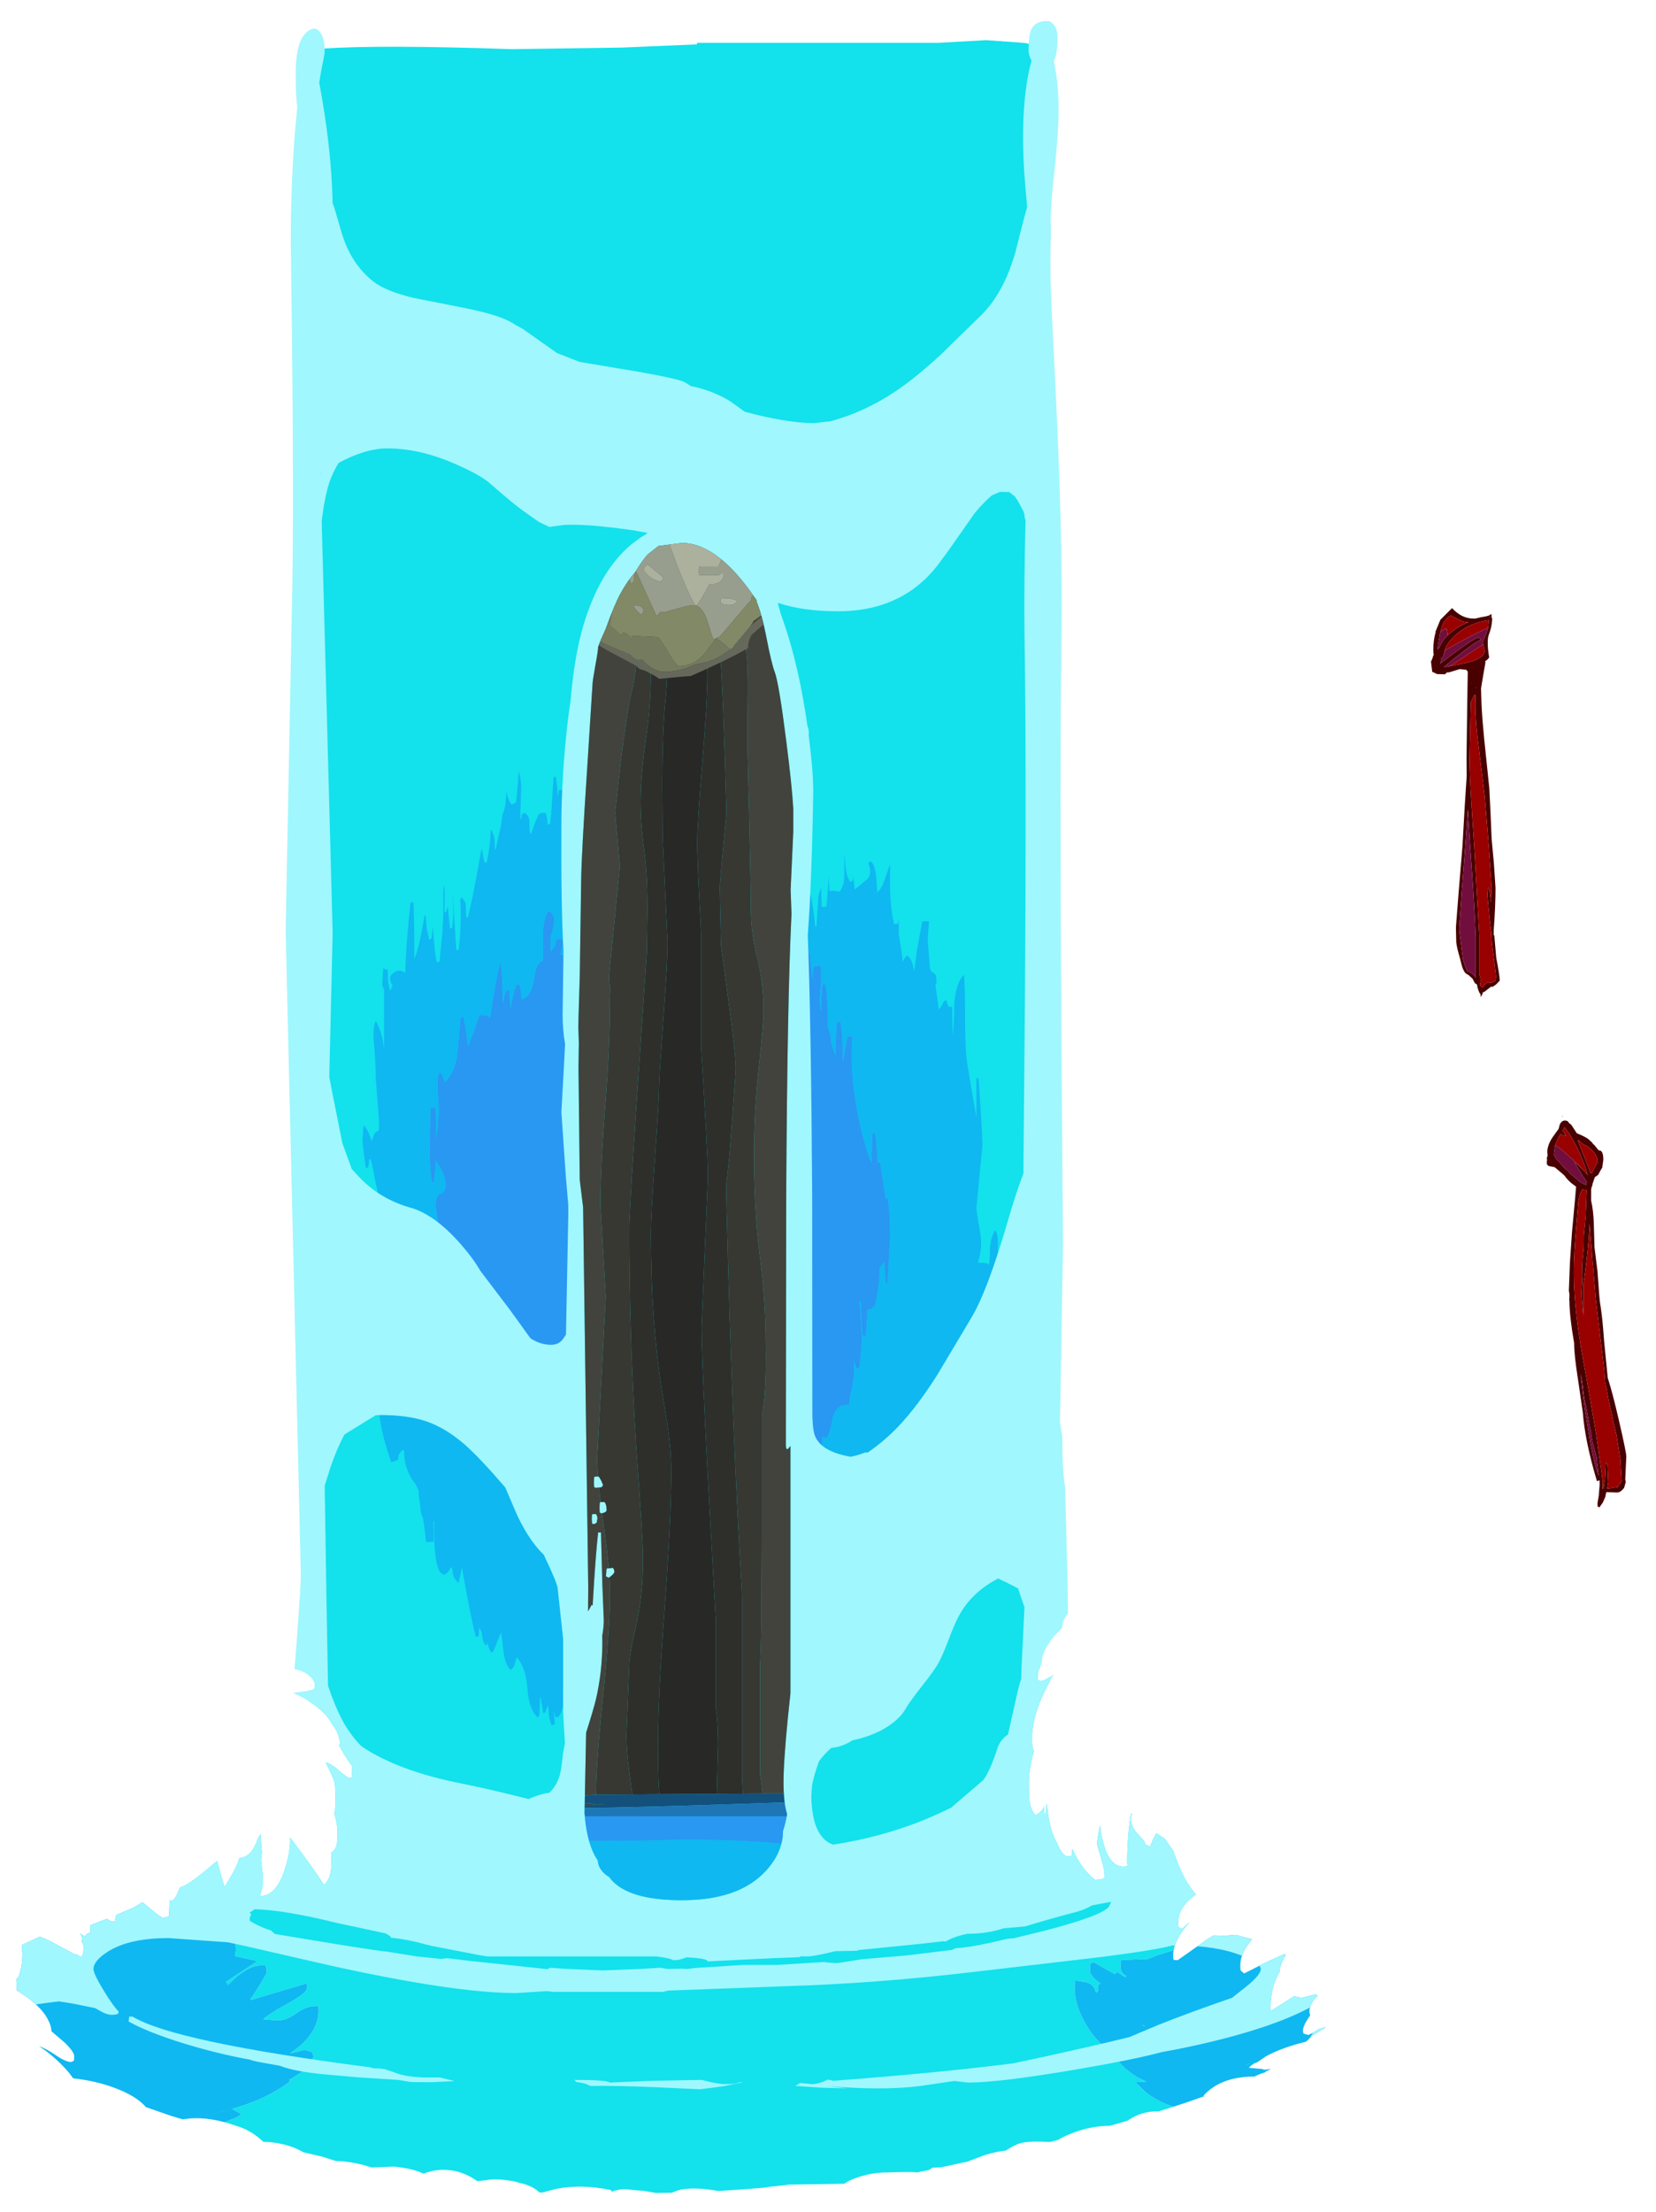 <?xml version="1.0" encoding="UTF-8" standalone="no"?>
<svg xmlns:ffdec="https://www.free-decompiler.com/flash" xmlns:xlink="http://www.w3.org/1999/xlink" ffdec:objectType="frame" height="625.2px" width="468.45px" xmlns="http://www.w3.org/2000/svg">
  <g transform="matrix(1.0, 0.0, 0.0, 1.0, 244.2, 678.2)">
    <clipPath id="clipPath0" transform="matrix(1.0, 0.0, 0.0, 1.0, 0.0, 0.0)">
      <path d="M66.95 -678.2 Q68.4 -676.55 69.65 -674.1 L70.85 -671.45 70.85 -280.8 71.55 -246.2 71.55 -245.1 79.4 -243.0 87.9 -240.35 Q82.5 -238.8 78.4 -235.9 L76.65 -234.5 Q72.7 -233.4 63.65 -232.95 63.65 -231.8 65.1 -230.85 L69.0 -228.75 68.45 -228.6 Q62.55 -227.1 58.9 -223.3 56.15 -220.4 56.3 -218.05 50.4 -212.4 50.4 -208.25 L50.4 -208.05 49.35 -205.3 49.45 -203.15 50.25 -203.0 51.4 -203.3 51.45 -203.4 51.55 -203.4 53.9 -204.85 53.65 -204.45 Q47.7 -194.4 47.7 -186.35 47.7 -185.25 48.0 -183.9 L48.25 -183.1 Q46.85 -178.4 46.85 -173.75 46.85 -170.45 47.0 -169.4 47.35 -166.45 48.75 -165.1 50.55 -166.0 51.15 -167.6 L51.15 -165.5 51.6 -165.5 51.85 -168.4 52.1 -166.95 Q52.35 -164.15 53.0 -161.7 53.7 -159.1 54.75 -157.4 56.3 -153.45 57.9 -153.45 58.8 -153.45 59.0 -153.75 L59.05 -154.05 59.15 -155.6 Q61.6 -150.0 65.35 -147.0 L65.6 -146.8 65.8 -146.8 67.6 -147.05 68.25 -147.35 Q68.5 -148.7 67.4 -152.5 66.15 -156.5 66.15 -157.05 66.15 -157.9 66.85 -161.75 L66.95 -162.25 67.3 -159.95 Q69.0 -150.55 73.6 -150.55 74.7 -150.55 74.8 -151.0 L74.65 -151.45 Q74.65 -159.4 75.75 -165.45 L76.1 -165.45 Q74.95 -163.45 77.0 -160.5 L79.6 -157.6 Q79.65 -156.9 80.05 -156.65 L80.6 -156.5 80.9 -156.15 81.25 -156.45 81.25 -156.5 Q81.85 -158.15 82.9 -160.0 L85.25 -158.5 87.7 -155.0 Q89.25 -150.45 91.0 -147.15 92.5 -144.5 94.1 -142.65 L93.35 -142.15 Q89.1 -138.75 89.1 -134.85 L89.15 -133.65 89.4 -133.35 89.35 -133.2 90.3 -133.05 92.1 -134.7 92.2 -134.7 91.85 -134.3 Q87.65 -129.45 87.65 -125.3 87.65 -124.3 87.9 -124.15 L88.95 -124.1 97.75 -130.3 99.15 -131.1 102.1 -131.0 105.35 -131.25 110.0 -130.0 Q106.65 -126.25 106.65 -122.6 106.65 -121.45 106.8 -121.15 L107.75 -120.35 114.2 -123.6 119.15 -125.85 119.55 -125.6 Q118.05 -123.25 117.7 -120.9 L117.75 -120.75 117.55 -120.45 Q115.2 -116.25 115.2 -110.9 L115.25 -109.95 115.5 -109.85 121.95 -113.95 123.0 -113.6 123.6 -113.75 122.95 -113.2 128.05 -114.45 128.5 -114.0 Q126.2 -111.8 126.2 -109.5 L126.4 -108.45 125.95 -107.8 Q124.35 -105.45 124.35 -104.0 L124.55 -103.35 125.9 -102.95 Q126.6 -103.2 128.95 -104.65 L130.75 -105.2 130.65 -105.0 127.2 -102.85 125.25 -101.05 123.1 -100.5 Q117.9 -99.05 114.05 -97.0 L111.4 -95.2 111.05 -95.1 Q110.15 -94.8 109.05 -93.7 L113.05 -93.3 113.3 -93.1 115.3 -93.35 115.15 -93.25 113.75 -92.6 113.85 -92.45 112.6 -92.05 111.6 -91.65 110.65 -91.2 Q101.15 -91.2 96.25 -85.8 L96.5 -85.65 91.35 -83.85 86.9 -82.4 83.55 -81.35 Q78.85 -81.55 74.7 -78.7 L71.95 -77.9 69.85 -77.3 68.45 -77.25 Q63.05 -76.95 58.0 -74.75 56.2 -74.0 55.15 -73.3 L52.85 -72.7 Q47.75 -73.0 45.25 -72.55 43.2 -72.2 40.4 -70.3 37.85 -70.05 34.35 -69.0 L29.45 -67.15 27.1 -66.65 22.1 -65.55 19.55 -65.45 18.65 -64.8 15.25 -64.1 Q13.55 -64.35 7.45 -64.1 2.6 -64.2 -2.05 -62.55 -4.25 -61.75 -5.4 -60.9 L-21.2 -60.65 -21.65 -60.55 -26.4 -60.05 -27.95 -59.8 -33.4 -59.35 -41.0 -58.85 Q-48.2 -60.15 -52.35 -59.05 L-54.2 -58.35 -55.05 -58.35 -58.7 -58.3 -62.15 -58.9 -64.3 -59.05 -67.1 -59.35 Q-69.35 -59.4 -71.15 -58.65 L-71.35 -59.1 Q-79.8 -60.9 -87.1 -59.4 L-90.8 -58.4 -91.65 -58.45 Q-92.95 -59.85 -95.85 -60.8 L-99.1 -61.65 -100.15 -61.8 Q-104.25 -62.45 -107.05 -61.85 L-109.2 -61.65 Q-113.0 -64.35 -117.15 -64.75 -120.8 -65.15 -124.35 -63.75 -127.75 -65.3 -132.8 -65.75 L-139.05 -65.5 Q-143.0 -66.8 -146.9 -67.2 L-149.25 -67.35 -153.05 -68.55 -158.4 -69.8 Q-162.4 -72.2 -168.2 -72.7 L-169.7 -72.75 -170.85 -73.75 Q-173.75 -76.2 -177.3 -77.25 -184.7 -79.85 -190.5 -79.35 L-192.5 -79.1 -195.2 -79.9 -195.4 -79.95 -202.9 -82.55 Q-205.75 -85.85 -212.2 -88.15 -217.25 -90.0 -223.5 -90.7 L-224.75 -92.35 Q-226.7 -94.7 -229.6 -97.15 -231.45 -98.7 -233.25 -99.85 -231.1 -99.05 -228.65 -97.4 -225.7 -95.35 -224.1 -95.3 -223.45 -95.55 -223.35 -95.65 -223.2 -95.9 -223.2 -96.95 -223.2 -98.15 -225.9 -100.8 L-229.65 -104.0 Q-229.7 -105.4 -230.4 -106.8 -231.9 -110.25 -236.75 -113.8 L-239.5 -115.6 -239.45 -116.55 -239.5 -117.75 -239.6 -118.6 -239.2 -119.2 -238.95 -119.35 Q-237.85 -122.5 -237.85 -125.8 L-238.0 -128.4 -232.9 -130.75 -230.7 -129.8 -230.15 -129.55 -222.75 -125.6 -222.65 -125.8 -221.25 -125.0 -220.8 -125.65 -220.65 -126.15 -220.55 -128.0 Q-220.55 -128.4 -221.25 -129.75 L-220.8 -129.35 Q-220.95 -130.5 -221.5 -131.65 L-220.2 -130.8 -219.7 -131.4 -219.65 -131.55 -219.45 -131.5 -219.0 -131.8 -218.75 -132.0 -218.65 -132.2 -218.6 -133.7 -218.6 -134.0 -213.95 -135.8 Q-212.85 -135.0 -212.35 -135.0 L-211.4 -135.2 -211.55 -135.45 -211.4 -136.85 -206.9 -138.75 Q-205.8 -139.25 -203.9 -140.5 -198.8 -136.1 -198.1 -136.1 L-196.65 -136.4 -196.35 -136.7 -196.2 -141.1 -196.05 -141.0 -195.35 -141.0 Q-194.7 -141.35 -193.95 -143.05 L-193.25 -144.7 Q-190.9 -145.1 -182.9 -152.1 L-182.8 -152.15 -180.7 -144.75 Q-178.15 -148.85 -177.25 -150.9 -176.8 -151.95 -176.5 -152.95 L-175.7 -153.1 Q-172.85 -153.75 -171.35 -158.25 L-170.5 -159.75 -170.1 -154.5 -170.35 -152.35 -170.25 -151.5 Q-169.8 -148.2 -169.8 -146.65 -169.8 -145.2 -170.65 -142.25 L-170.45 -142.25 Q-166.25 -142.25 -163.8 -149.25 -162.15 -154.2 -162.15 -157.9 L-162.15 -158.8 Q-154.9 -149.2 -152.55 -145.35 -151.05 -146.75 -150.65 -149.0 -150.45 -150.05 -150.45 -153.0 L-150.55 -154.5 Q-149.35 -155.15 -148.95 -156.75 -148.75 -157.55 -148.75 -160.35 -148.75 -162.85 -149.7 -165.65 L-149.5 -165.75 Q-149.35 -167.1 -149.35 -169.65 -149.35 -173.5 -149.55 -174.3 -149.85 -175.65 -152.1 -180.0 -150.7 -179.8 -148.25 -177.65 -145.9 -175.65 -145.5 -175.65 -144.55 -175.65 -144.5 -176.0 L-144.6 -176.4 -144.6 -178.95 Q-145.85 -180.5 -148.35 -184.85 -148.0 -185.15 -148.0 -185.55 -148.35 -187.75 -149.3 -189.45 L-150.3 -190.85 Q-151.25 -192.8 -153.4 -194.75 -156.45 -197.5 -161.3 -199.65 L-156.05 -200.4 -155.35 -200.7 Q-155.15 -200.95 -155.15 -201.95 -155.15 -203.4 -156.85 -204.65 -158.6 -206.0 -161.25 -206.45 L-162.35 -206.6 -162.35 -206.7 Q-164.3 -208.65 -165.4 -209.15 L-175.85 -208.55 -178.75 -208.05 -178.6 -208.35 Q-177.95 -210.05 -177.95 -212.35 -177.95 -215.0 -178.9 -216.5 -180.55 -214.0 -182.85 -211.85 -187.45 -207.6 -193.25 -207.6 -193.65 -207.6 -196.7 -210.15 -200.15 -213.05 -202.25 -214.05 -203.3 -214.75 -204.95 -215.3 -208.0 -219.3 -209.35 -220.35 -210.85 -221.5 -212.95 -222.35 -195.5 -230.6 -176.15 -236.95 L-176.35 -237.4 Q-176.9 -239.0 -176.65 -240.95 L-176.1 -263.7 -175.3 -298.15 -175.3 -405.65 -174.95 -406.65 -174.95 -668.65 -176.0 -669.75 -176.0 -671.85 Q-175.35 -673.75 -171.25 -674.45 L46.7 -675.15 Q59.0 -677.05 64.55 -675.5 65.7 -677.4 66.95 -678.2" fill="#666666" fill-rule="evenodd" stroke="none"/>
      <path d="M222.15 -234.35 L220.9 -235.75 221.55 -235.25 222.35 -234.25 222.15 -234.35" fill="#ff0000" fill-rule="evenodd" stroke="none"/>
    </clipPath>
    <g clip-path="url(#clipPath0)">
      <use ffdec:characterId="1454" height="613.85" transform="matrix(1.0, 0.0, 0.0, 1.0, -243.65, -666.85)" width="381.85" xlink:href="#shape1"/>
      <use ffdec:characterId="1487" height="584.65" transform="matrix(1.0, 0.0, 0.0, 1.0, -243.75, -672.25)" width="384.8" xlink:href="#shape2"/>
    </g>
    <clipPath id="clipPath1" transform="matrix(1.0, 0.0, 0.0, 1.0, 0.0, 0.0)">
      <path d="M-72.8 -232.6 L-72.0 -232.2 Q-70.65 -233.1 -70.4 -233.8 -70.4 -234.4 -70.8 -235.0 L-72.6 -234.8 -72.8 -232.6 M-72.6 -251.2 L-72.65 -252.15 Q-72.8 -253.2 -73.2 -253.6 L-74.4 -253.6 -74.55 -253.2 -74.6 -251.9 -74.55 -250.6 Q-74.4 -250.7 -74.2 -250.4 -73.3 -250.5 -72.85 -250.85 L-72.6 -251.2 M-76.75 -249.95 L-76.8 -248.7 -76.7 -247.45 -76.0 -247.4 -75.4 -247.8 -75.2 -249.0 Q-75.2 -249.6 -75.6 -250.2 L-76.6 -250.2 -76.75 -249.95 M-74.8 -260.8 L-76.0 -260.8 -76.15 -260.4 -76.2 -259.1 -76.15 -257.8 Q-76.0 -257.9 -75.8 -257.6 L-74.0 -257.8 -73.6 -258.4 -74.1 -259.6 -74.8 -260.8 M-57.95 -523.85 L-51.3 -524.7 Q-41.95 -524.7 -32.1 -511.25 L-30.15 -508.5 -30.2 -508.2 Q-28.65 -504.4 -27.45 -498.3 -26.0 -490.75 -25.05 -488.25 -23.85 -485.1 -21.75 -468.45 -20.2 -456.3 -19.8 -449.7 L-19.8 -443.05 -20.55 -426.65 -20.3 -419.9 Q-21.5 -395.8 -21.8 -339.85 L-21.9 -269.85 Q-21.9 -268.2 -21.25 -268.65 L-20.6 -269.45 -20.6 -199.5 Q-22.15 -185.6 -22.5 -177.35 -22.8 -169.2 -21.55 -165.4 -21.9 -163.1 -22.7 -160.65 -22.75 -154.4 -27.8 -149.1 -35.4 -141.05 -51.3 -141.05 -64.7 -141.05 -70.1 -145.7 -71.15 -146.55 -71.8 -147.55 -73.4 -148.5 -74.2 -149.7 -75.0 -150.85 -75.1 -152.3 -78.0 -156.5 -78.75 -164.55 L-78.8 -165.4 -78.85 -165.4 -78.4 -188.4 Q-76.35 -194.85 -75.65 -197.7 -73.8 -205.55 -73.8 -214.3 L-73.85 -215.75 Q-73.4 -218.25 -73.4 -220.1 L-73.8 -230.15 -74.2 -245.0 -75.0 -245.0 Q-75.75 -238.25 -76.45 -226.0 L-76.55 -224.3 -76.8 -224.6 -77.85 -222.7 -77.8 -229.55 -79.25 -336.95 -80.1 -343.85 -80.2 -344.75 -80.55 -376.25 -80.45 -383.55 -80.6 -387.7 -80.55 -390.35 -80.2 -402.1 -79.8 -429.4 Q-79.7 -436.95 -78.1 -460.95 L-76.6 -484.6 Q-76.6 -485.6 -75.8 -490.0 -75.0 -494.3 -75.0 -495.35 L-74.2 -497.4 -72.9 -500.3 Q-70.35 -507.4 -68.65 -510.45 -66.7 -514.0 -64.45 -516.55 -62.7 -519.5 -61.0 -521.45 L-57.95 -523.85" fill="#00ff00" fill-rule="evenodd" stroke="none"/>
    </clipPath>
    <g clip-path="url(#clipPath1)">
      <use ffdec:characterId="1457" height="481.05" transform="matrix(1.0, 0.0, 0.0, 1.0, -133.35, -586.75)" width="159.35" xlink:href="#shape4"/>
    </g>
    <use ffdec:characterId="1489" height="110.8" transform="matrix(1.0, 0.0, 0.0, 1.0, 193.35, -362.85)" width="22.5" xlink:href="#shape5"/>
    <use ffdec:characterId="1486" height="109.95" transform="matrix(1.0, 0.0, 0.0, 1.0, 160.6, -506.3)" width="19.45" xlink:href="#shape6"/>
  </g>
  <defs>
    <g id="shape1" transform="matrix(1.0, 0.0, 0.0, 1.0, 243.65, 666.85)">
      <path d="M-197.4 -165.3 Q-192.25 -167.05 -187.6 -168.05 -178.5 -170.05 -171.35 -169.2 L-170.6 -169.1 -169.9 -169.0 -169.2 -168.85 -168.55 -168.7 Q-166.0 -168.15 -164.0 -167.05 L-163.2 -166.6 -163.05 -170.25 Q-162.45 -169.7 -161.7 -169.7 -157.0 -169.7 -156.85 -194.25 -156.75 -207.55 -157.6 -231.1 L-157.85 -631.15 Q-158.3 -637.25 -158.0 -652.05 -158.15 -658.9 -159.1 -663.85 L-153.1 -664.45 Q-136.6 -665.6 -99.35 -664.3 L-68.4 -664.75 -47.05 -665.65 -47.05 -666.1 21.45 -666.1 34.75 -666.85 45.75 -666.05 Q50.5 -665.15 53.25 -663.35 L53.5 -663.2 53.55 -663.15 52.85 -606.75 52.6 -237.65 52.85 -195.4 56.7 -194.1 57.25 -194.6 Q57.95 -194.1 58.8 -194.1 60.25 -194.1 61.2 -195.0 L61.2 -194.8 Q58.5 -190.2 58.5 -185.3 58.5 -182.4 58.85 -181.65 59.8 -179.75 64.15 -177.45 L79.8 -174.0 84.6 -172.85 Q96.3 -170.0 102.8 -167.8 L97.1 -168.1 Q96.85 -168.35 96.85 -165.75 L98.9 -159.3 100.9 -152.9 Q100.9 -151.55 99.65 -148.6 97.95 -144.6 95.55 -144.6 L92.95 -144.4 Q92.5 -144.1 92.5 -142.4 92.5 -141.05 93.5 -139.95 94.5 -138.85 94.5 -137.55 L92.35 -134.35 Q90.15 -131.2 90.15 -127.7 L83.1 -125.45 80.4 -124.4 80.15 -124.4 79.5 -124.4 72.9 -124.15 72.85 -123.3 Q72.65 -122.2 72.9 -121.3 73.25 -120.15 74.35 -119.7 L74.15 -119.25 73.9 -119.4 71.9 -120.8 71.15 -120.15 65.3 -123.5 64.45 -123.45 64.25 -122.9 Q64.1 -122.55 64.1 -121.25 64.1 -119.65 67.15 -117.45 L67.5 -117.55 66.4 -117.2 66.5 -115.65 Q66.4 -115.15 65.75 -114.95 65.6 -116.95 63.2 -117.85 L60.0 -118.35 Q59.8 -118.45 59.8 -116.2 59.8 -110.65 63.95 -104.4 66.75 -100.25 70.75 -97.7 71.75 -95.85 73.35 -94.25 76.1 -91.4 80.1 -89.8 L77.0 -89.6 79.4 -87.2 Q84.7 -82.65 94.2 -81.1 L91.35 -80.2 Q86.8 -78.75 80.35 -77.0 L88.35 -77.35 88.95 -76.2 Q77.3 -72.7 43.0 -67.55 L41.2 -67.1 Q-4.7 -56.1 -19.2 -56.1 L-26.2 -56.75 -32.6 -57.7 -60.2 -57.8 Q-63.6 -56.3 -72.5 -55.0 -86.0 -53.0 -103.4 -53.0 -116.6 -53.0 -123.5 -58.1 L-123.35 -60.15 Q-154.05 -62.2 -178.6 -69.8 L-181.15 -78.15 -177.7 -79.45 -175.85 -80.55 -178.55 -82.05 Q-185.5 -80.1 -194.25 -79.15 -195.35 -77.2 -195.35 -76.15 L-195.35 -75.95 Q-198.35 -77.25 -201.0 -78.6 -182.55 -79.7 -170.9 -84.75 -165.85 -86.95 -161.9 -90.05 L-162.5 -90.2 -161.2 -90.95 Q-157.15 -93.45 -156.7 -94.6 L-156.8 -94.95 -155.45 -96.75 -155.9 -98.1 -157.95 -98.75 -162.15 -97.75 Q-154.1 -103.15 -154.1 -109.8 -154.1 -111.2 -154.3 -111.3 L-154.55 -111.15 Q-157.4 -111.25 -160.45 -109.05 -163.45 -106.85 -166.2 -107.1 L-169.7 -107.4 Q-168.2 -108.85 -163.9 -111.2 -157.3 -114.8 -157.3 -116.2 -157.3 -117.55 -157.5 -117.55 L-157.75 -117.45 -172.9 -112.95 -173.35 -112.8 -173.35 -112.9 -173.35 -113.15 Q-172.8 -113.7 -170.75 -117.05 -168.75 -120.3 -168.75 -120.6 -168.75 -121.9 -168.95 -122.2 L-169.2 -122.6 Q-173.2 -123.1 -178.0 -118.75 L-179.7 -117.1 -180.25 -118.0 -171.35 -123.85 -176.35 -124.95 -177.75 -125.25 -177.45 -126.9 -177.75 -130.9 Q-178.05 -133.3 -177.8 -134.1 L-177.05 -134.1 -177.05 -134.4 -176.8 -136.95 -177.8 -137.15 -178.75 -136.65 Q-179.25 -136.35 -179.9 -136.35 -179.95 -134.8 -180.5 -133.25 L-180.7 -133.8 -181.65 -134.1 Q-185.1 -135.5 -187.05 -137.75 L-189.1 -140.55 -192.25 -141.05 Q-194.6 -148.45 -194.6 -151.95 L-194.3 -156.35 Q-194.1 -159.4 -194.45 -161.25 -195.05 -164.35 -197.4 -165.3 M136.5 -124.6 L138.2 -121.8 138.0 -118.3 Q137.7 -120.7 136.5 -124.6 M137.1 -112.4 Q136.3 -109.45 134.95 -106.85 133.7 -104.45 131.9 -102.25 129.8 -99.7 126.85 -97.25 L126.85 -97.3 126.8 -98.4 Q130.65 -100.45 134.1 -106.2 136.1 -109.6 137.1 -112.4 M-188.65 -73.25 L-189.0 -73.35 -188.7 -73.45 -188.65 -73.25 M108.65 -94.7 L109.6 -94.9 108.55 -94.6 108.65 -94.7 M78.95 -105.75 L79.4 -105.7 79.6 -105.4 78.95 -105.75 M-145.65 -140.3 L-145.55 -140.2 -145.3 -140.35 -145.65 -140.3" fill="#13e1ec" fill-rule="evenodd" stroke="none"/>
      <path d="M102.8 -167.8 Q105.5 -167.25 108.5 -166.0 L119.15 -161.4 Q124.0 -158.1 125.85 -154.05 L128.2 -146.45 133.9 -131.95 136.5 -124.6 Q137.7 -120.7 138.0 -118.3 L138.05 -117.2 Q138.05 -115.05 137.1 -112.4 136.1 -109.6 134.1 -106.2 130.65 -100.45 126.8 -98.4 L126.85 -97.3 126.85 -97.25 126.7 -97.1 126.25 -96.75 96.1 -81.75 95.5 -81.55 94.2 -81.1 Q84.7 -82.65 79.4 -87.2 L77.0 -89.6 80.1 -89.8 Q76.1 -91.4 73.35 -94.25 71.75 -95.85 70.75 -97.7 66.75 -100.25 63.95 -104.4 59.8 -110.65 59.8 -116.2 59.8 -118.45 60.0 -118.35 L63.2 -117.85 Q65.6 -116.95 65.75 -114.95 66.4 -115.15 66.5 -115.65 L66.4 -117.2 67.5 -117.55 67.15 -117.45 Q64.1 -119.65 64.1 -121.25 64.1 -122.55 64.25 -122.9 L64.45 -123.45 65.3 -123.5 71.15 -120.15 71.9 -120.8 73.9 -119.4 74.15 -119.25 74.35 -119.7 Q73.25 -120.15 72.9 -121.3 72.65 -122.2 72.85 -123.3 L72.9 -124.15 79.5 -124.4 80.15 -124.4 80.4 -124.4 83.1 -125.45 90.15 -127.7 Q90.15 -131.2 92.35 -134.35 L94.5 -137.55 Q94.5 -138.85 93.5 -139.95 92.5 -141.05 92.5 -142.4 92.5 -144.1 92.95 -144.4 L95.55 -144.6 Q97.95 -144.6 99.65 -148.6 100.9 -151.55 100.9 -152.9 L98.9 -159.3 96.85 -165.75 Q96.85 -168.35 97.1 -168.1 L102.8 -167.8 M-178.6 -69.8 Q-183.8 -71.4 -188.65 -73.25 L-188.7 -73.45 -189.0 -73.35 -190.9 -74.1 -195.35 -75.95 -195.35 -76.15 Q-195.35 -77.2 -194.25 -79.15 -185.5 -80.1 -178.55 -82.05 L-175.85 -80.55 -177.7 -79.45 -181.15 -78.15 -178.6 -69.8 M-201.0 -78.6 Q-205.9 -81.05 -209.75 -83.65 -210.1 -82.3 -211.85 -81.5 -213.4 -80.85 -214.75 -80.85 -217.5 -80.85 -219.65 -81.55 L-220.2 -81.75 Q-223.9 -83.15 -225.65 -86.85 L-225.65 -86.9 -225.7 -87.0 -225.7 -87.05 -225.75 -87.15 -226.25 -88.5 Q-236.05 -88.95 -240.75 -107.05 -243.2 -116.35 -243.65 -125.85 -243.65 -136.2 -230.2 -147.45 -218.65 -157.15 -202.5 -163.4 L-202.45 -164.5 -202.1 -165.5 -197.4 -165.3 Q-195.05 -164.35 -194.45 -161.25 -194.1 -159.4 -194.3 -156.35 L-194.6 -151.95 Q-194.6 -148.45 -192.25 -141.05 L-189.1 -140.55 -187.05 -137.75 Q-185.1 -135.5 -181.65 -134.1 L-180.7 -133.8 -180.5 -133.25 Q-179.95 -134.8 -179.9 -136.35 -179.25 -136.35 -178.75 -136.65 L-177.8 -137.15 -176.8 -136.95 -177.05 -134.4 -177.05 -134.1 -177.8 -134.1 Q-178.05 -133.3 -177.75 -130.9 L-177.45 -126.9 -177.75 -125.25 -176.35 -124.95 -171.35 -123.85 -180.25 -118.0 -179.7 -117.1 -178.0 -118.75 Q-173.2 -123.1 -169.2 -122.6 L-168.95 -122.2 Q-168.75 -121.9 -168.75 -120.6 -168.75 -120.3 -170.75 -117.05 -172.8 -113.7 -173.35 -113.15 L-173.35 -112.9 -173.35 -112.8 -172.9 -112.95 -157.75 -117.45 -157.5 -117.55 Q-157.3 -117.55 -157.3 -116.2 -157.3 -114.8 -163.9 -111.2 -168.2 -108.85 -169.7 -107.4 L-166.2 -107.1 Q-163.45 -106.85 -160.45 -109.05 -157.4 -111.25 -154.55 -111.15 L-154.3 -111.3 Q-154.1 -111.2 -154.1 -109.8 -154.1 -103.15 -162.15 -97.75 L-157.95 -98.75 -155.9 -98.1 -155.45 -96.75 -156.8 -94.95 -156.7 -94.6 Q-157.15 -93.45 -161.2 -90.95 L-162.5 -90.2 -161.9 -90.05 Q-165.85 -86.95 -170.9 -84.75 -182.55 -79.7 -201.0 -78.6 M78.95 -105.75 L79.6 -105.4 79.4 -105.7 78.95 -105.75 M108.65 -94.7 L108.55 -94.6 109.6 -94.9 108.65 -94.7 M-145.65 -140.3 L-145.3 -140.35 -145.55 -140.2 -145.65 -140.3" fill="#0fb8f0" fill-rule="evenodd" stroke="none"/>
    </g>
    <g id="shape2" transform="matrix(1.0, 0.0, 0.0, 1.0, 243.75, 672.25)">
      <path d="M-19.35 -398.7 L-19.0 -407.0 Q-19.0 -412.7 -20.2 -433.3 L-20.15 -433.25 Q-19.6 -434.35 -18.8 -434.85 -18.65 -434.25 -17.15 -433.4 -15.85 -432.65 -15.8 -431.0 L-15.65 -428.65 -15.15 -425.95 Q-14.2 -423.0 -13.6 -416.3 L-13.25 -416.3 -13.0 -420.0 -12.75 -423.75 Q-12.85 -424.8 -11.95 -427.25 L-11.75 -421.85 -10.45 -421.85 Q-10.0 -425.75 -9.8 -430.7 L-9.6 -426.35 -8.25 -426.4 -6.7 -426.15 Q-5.4 -427.65 -5.35 -431.0 L-5.35 -436.5 -5.3 -436.5 -5.15 -434.5 Q-4.8 -429.85 -3.5 -428.85 L-3.0 -429.35 -2.9 -429.6 -2.9 -430.8 -2.4 -426.75 1.25 -429.75 Q2.6 -431.45 1.45 -434.05 1.45 -434.5 2.3 -434.7 3.35 -433.4 3.65 -430.35 L3.95 -425.95 Q5.3 -426.95 6.3 -430.3 L7.6 -433.9 7.55 -429.75 Q7.55 -421.5 8.75 -416.95 L9.85 -417.1 10.1 -418.2 10.0 -414.35 10.6 -410.65 Q11.15 -407.7 11.05 -406.25 L11.5 -407.0 12.3 -408.1 Q13.5 -407.5 14.05 -405.4 L14.4 -403.6 15.2 -409.65 16.7 -417.75 18.6 -417.75 Q18.25 -413.8 18.25 -412.25 L18.75 -405.8 Q18.8 -403.65 19.7 -403.25 20.7 -402.95 20.7 -401.25 L20.7 -400.15 20.5 -399.9 20.4 -399.8 21.4 -392.8 Q22.0 -393.45 22.85 -395.2 L23.45 -395.5 23.95 -394.0 Q24.3 -393.3 25.15 -393.7 L25.25 -385.55 Q25.65 -387.8 25.75 -394.55 26.3 -400.6 28.5 -402.6 28.8 -398.9 28.8 -391.3 28.8 -383.8 29.1 -380.15 29.25 -378.0 30.9 -368.65 L32.0 -362.4 32.0 -373.4 32.6 -373.4 Q33.65 -358.8 33.7 -354.75 L33.7 -354.6 33.7 -354.4 33.25 -349.75 32.75 -344.55 32.5 -341.85 32.0 -336.8 Q32.0 -335.8 33.1 -329.55 33.8 -325.45 32.45 -321.45 L32.45 -321.3 34.45 -321.15 Q35.3 -321.15 35.55 -320.65 L35.55 -320.5 Q35.8 -321.7 35.85 -325.3 36.15 -328.7 37.3 -330.45 38.1 -329.55 38.1 -326.75 38.1 -320.5 37.2 -300.7 L36.45 -300.5 35.8 -307.75 Q35.2 -306.55 34.9 -304.45 L34.3 -298.05 33.25 -297.9 32.95 -300.55 32.85 -300.15 33.1 -293.85 Q33.1 -290.1 32.7 -288.25 32.15 -288.25 31.8 -288.85 31.5 -289.5 30.7 -289.5 29.7 -289.5 29.7 -291.75 L29.75 -295.75 Q29.1 -292.1 29.2 -286.4 L29.4 -277.8 28.65 -255.6 28.15 -255.2 Q27.5 -256.1 27.15 -257.65 L26.65 -237.4 26.0 -237.25 25.7 -241.55 24.5 -240.45 24.1 -240.75 24.1 -239.9 Q24.1 -236.2 23.45 -232.85 L22.95 -232.85 22.1 -241.2 21.8 -247.3 21.85 -249.0 21.8 -249.0 21.6 -247.15 21.15 -246.75 21.15 -246.3 20.9 -244.85 20.7 -243.9 20.25 -243.65 Q20.05 -243.85 19.55 -245.35 L19.5 -244.55 Q19.0 -238.4 17.3 -237.25 L15.95 -238.65 16.25 -236.65 15.95 -232.45 15.35 -231.75 Q14.4 -233.55 13.85 -237.0 L13.1 -234.8 11.65 -230.8 Q11.4 -229.6 11.1 -226.75 10.85 -224.15 10.4 -222.7 9.55 -223.6 9.3 -224.65 L9.05 -225.8 8.95 -226.1 Q8.55 -225.85 8.15 -225.75 L6.15 -225.8 4.6 -212.5 3.85 -212.15 Q2.9 -213.35 3.0 -215.5 3.15 -218.2 2.95 -218.9 2.55 -220.15 1.1 -222.1 0.55 -222.85 0.3 -223.55 L-0.45 -222.9 -0.6 -222.95 -1.65 -219.45 Q-2.75 -215.9 -3.2 -214.8 L-3.95 -214.8 -4.0 -215.3 -5.3 -214.3 -5.2 -211.25 -5.5 -207.65 -5.8 -202.8 -6.1 -202.6 Q-6.3 -202.4 -6.6 -202.35 -7.6 -203.65 -8.6 -206.15 -9.55 -208.6 -9.8 -210.4 L-10.15 -210.75 Q-10.25 -209.8 -10.55 -209.15 -11.0 -207.8 -12.0 -207.35 -12.4 -208.15 -14.0 -209.25 L-14.5 -205.4 -15.0 -201.5 -15.0 -196.8 Q-14.85 -196.7 -15.0 -196.65 L-16.1 -196.45 Q-17.15 -196.45 -18.4 -199.2 L-20.05 -256.45 -20.1 -261.3 -19.95 -261.3 Q-18.8 -261.3 -18.5 -260.85 L-18.35 -260.45 -18.25 -258.75 Q-18.05 -257.7 -16.7 -256.5 -15.95 -256.9 -15.65 -257.3 -16.9 -262.85 -14.5 -265.1 -11.55 -267.9 -11.55 -271.5 L-11.55 -272.05 -11.45 -271.9 -10.3 -271.75 Q-9.35 -273.2 -8.55 -277.75 -7.35 -281.45 -3.95 -281.0 -3.95 -282.75 -3.2 -285.8 L-2.55 -289.55 -2.7 -293.6 -1.85 -291.15 -1.25 -291.6 -1.0 -291.95 -0.65 -296.0 -0.35 -299.4 -0.75 -306.9 -1.05 -310.4 -0.6 -309.9 -0.6 -309.25 Q-0.6 -303.15 -0.1 -300.5 L0.65 -300.6 Q1.1 -303.75 1.15 -307.95 2.1 -308.0 2.6 -308.4 L3.35 -309.2 Q4.75 -315.8 4.6 -319.85 L5.95 -321.55 6.3 -315.5 6.9 -315.5 7.6 -328.65 Q7.6 -335.7 6.9 -339.5 L6.3 -339.5 4.8 -349.6 4.15 -349.6 4.05 -349.2 Q3.95 -354.0 3.35 -357.85 L2.6 -357.85 2.3 -349.4 Q-0.25 -356.2 -1.8 -364.55 -3.9 -375.9 -3.05 -385.25 L-4.5 -385.25 -5.75 -377.95 -5.75 -378.2 Q-5.75 -384.6 -6.4 -389.3 L-7.55 -389.15 -7.9 -379.85 -7.95 -380.0 Q-9.2 -383.4 -9.25 -384.9 -9.25 -386.1 -10.0 -387.8 L-10.0 -389.9 Q-10.0 -396.05 -10.7 -400.0 L-11.55 -400.0 Q-11.95 -396.45 -11.95 -392.15 -12.3 -393.65 -12.3 -395.9 L-11.95 -400.0 Q-11.8 -403.2 -12.05 -405.15 L-13.0 -405.15 Q-14.1 -405.15 -14.25 -403.95 L-14.25 -401.95 -14.4 -401.55 -15.15 -408.85 -15.65 -408.85 -16.0 -403.45 -16.35 -405.15 -17.45 -405.15 -17.7 -400.1 -17.9 -400.1 Q-18.55 -399.9 -19.35 -398.7 M-79.5 -242.4 L-79.5 -196.7 -82.35 -196.45 Q-83.85 -196.45 -83.65 -196.8 -83.65 -200.6 -84.25 -202.9 -85.2 -200.15 -84.85 -197.6 -84.75 -196.3 -85.2 -194.85 -85.65 -193.45 -86.4 -192.8 L-86.95 -192.8 -87.3 -193.35 -87.35 -194.7 -87.35 -194.75 -87.5 -194.0 -87.25 -191.1 -87.4 -190.85 -88.1 -190.45 Q-89.05 -192.3 -89.05 -195.95 -89.4 -195.95 -90.0 -194.05 L-90.6 -194.05 -90.85 -196.1 -91.25 -198.25 -91.45 -198.55 Q-91.45 -194.9 -91.75 -193.05 L-92.1 -192.75 Q-94.55 -194.9 -95.0 -200.9 -95.5 -207.05 -98.05 -209.7 L-98.55 -207.95 Q-98.75 -206.8 -99.8 -206.2 -101.35 -207.8 -101.75 -211.2 L-102.4 -216.8 -103.5 -214.3 Q-104.2 -212.1 -105.0 -211.0 -105.9 -211.6 -106.2 -213.65 L-106.2 -213.9 -106.25 -214.0 -106.25 -213.75 Q-106.3 -213.4 -106.8 -213.05 -107.6 -214.05 -107.75 -215.5 -107.85 -217.05 -108.55 -217.9 L-108.7 -217.9 -108.8 -215.65 -109.6 -215.5 Q-111.1 -221.25 -113.55 -235.2 L-114.45 -230.7 Q-115.8 -231.95 -116.05 -233.1 L-116.3 -234.85 -116.6 -235.2 Q-117.1 -234.25 -117.7 -233.6 L-118.45 -233.1 Q-120.65 -233.1 -121.2 -240.3 -121.5 -243.95 -121.35 -248.2 L-121.6 -248.2 -121.5 -242.65 -121.6 -242.4 -122.05 -242.35 -123.65 -242.3 Q-124.2 -247.2 -124.5 -248.8 L-124.5 -248.95 Q-125.25 -250.3 -125.35 -252.85 L-125.75 -255.7 -125.7 -256.65 -126.5 -258.45 Q-128.8 -261.3 -129.5 -264.5 -129.9 -266.2 -129.9 -268.05 L-130.35 -268.35 -131.4 -267.0 -131.65 -265.5 -132.4 -265.25 Q-133.0 -264.95 -133.55 -264.9 -135.65 -271.1 -136.35 -274.8 -137.6 -282.45 -137.6 -284.45 L-137.3 -286.1 -137.35 -286.9 -137.6 -295.3 -137.25 -300.05 -136.65 -300.05 Q-136.15 -296.25 -135.75 -291.2 -134.95 -294.0 -134.95 -295.3 -134.95 -299.95 -135.25 -301.15 L-137.6 -308.55 -138.55 -308.2 Q-140.55 -310.4 -141.0 -314.0 -141.2 -315.15 -141.2 -320.2 -141.2 -323.9 -141.8 -331.9 L-141.7 -333.85 Q-141.6 -334.7 -141.05 -335.3 -140.5 -334.4 -140.3 -333.2 L-140.2 -330.8 -139.2 -330.4 -138.2 -330.0 Q-137.3 -334.65 -137.3 -339.65 L-137.4 -341.55 -138.0 -344.1 Q-138.85 -348.9 -139.35 -350.5 L-139.8 -350.5 Q-139.8 -349.15 -140.15 -348.1 L-140.7 -348.1 Q-141.65 -354.5 -141.65 -356.0 L-141.35 -360.05 Q-140.55 -359.4 -139.9 -357.9 L-139.05 -355.65 -138.55 -357.05 Q-138.25 -358.1 -137.7 -358.25 L-137.05 -358.7 -136.95 -360.2 Q-136.95 -361.6 -137.9 -373.2 -137.9 -377.4 -138.55 -385.45 -138.55 -388.4 -137.9 -389.55 -136.1 -386.65 -135.55 -381.65 L-135.55 -398.45 Q-136.05 -399.35 -136.05 -400.15 L-135.8 -404.4 -135.4 -404.4 -135.35 -404.15 -134.55 -404.15 -134.4 -400.55 -133.85 -398.1 -133.85 -398.0 -133.15 -399.65 -133.4 -400.05 Q-133.85 -400.75 -133.85 -401.8 -133.85 -402.55 -132.55 -403.4 -131.0 -404.35 -129.55 -403.15 -129.35 -411.65 -128.05 -423.1 L-127.25 -423.1 Q-127.0 -418.1 -127.0 -407.1 -125.6 -410.3 -124.1 -419.35 L-123.75 -419.5 -123.75 -418.6 -123.45 -415.5 -122.75 -412.45 -122.25 -412.85 -122.1 -413.1 -121.75 -415.95 -121.7 -416.1 Q-121.35 -409.25 -120.65 -406.2 L-119.85 -406.4 -119.05 -414.6 -118.75 -420.65 -118.75 -428.0 Q-118.35 -426.95 -118.4 -425.35 L-118.45 -420.5 -118.1 -420.3 Q-117.9 -420.55 -117.55 -422.0 L-116.9 -415.7 -116.3 -415.85 -116.1 -417.55 -115.95 -419.45 -116.1 -424.9 -116.05 -424.95 -115.9 -421.5 -115.1 -409.6 -114.45 -409.75 Q-113.85 -414.75 -113.85 -420.25 L-114.0 -424.0 -113.55 -424.5 Q-112.45 -423.1 -112.45 -422.55 L-112.3 -418.85 -111.85 -418.85 Q-110.7 -423.5 -109.25 -431.25 L-108.05 -437.85 -108.05 -437.65 -107.85 -438.25 Q-107.6 -436.1 -107.15 -434.4 L-106.55 -434.4 Q-105.6 -438.15 -105.35 -443.75 -103.9 -441.5 -104.3 -438.25 L-104.0 -438.05 -102.55 -444.45 -102.0 -448.2 Q-101.1 -449.55 -100.95 -454.6 -100.7 -452.4 -99.5 -450.75 L-98.75 -451.05 -98.25 -451.35 Q-97.8 -454.8 -97.45 -460.2 -96.9 -458.4 -96.75 -456.0 L-97.05 -446.6 Q-96.9 -446.6 -96.7 -447.15 L-96.6 -447.95 -95.8 -448.45 Q-94.45 -447.6 -94.45 -445.8 L-94.35 -443.1 -93.95 -442.3 Q-93.45 -444.4 -91.85 -447.95 -91.4 -448.45 -90.0 -448.45 -89.35 -447.6 -89.35 -445.2 L-88.6 -445.2 Q-88.25 -447.5 -88.05 -451.7 L-87.6 -458.55 -86.95 -458.55 Q-86.45 -455.35 -86.45 -453.45 -86.2 -453.45 -86.1 -454.85 L-85.15 -455.0 Q-84.2 -455.0 -84.25 -453.8 L-84.2 -452.1 -83.0 -450.1 -82.85 -449.2 -82.45 -446.85 -82.2 -431.8 -81.4 -431.8 -81.25 -434.8 -81.1 -430.35 -80.7 -430.35 Q-80.75 -438.9 -80.4 -443.65 L-80.25 -445.45 -80.35 -428.7 -81.1 -424.2 -81.1 -414.3 Q-81.45 -414.6 -81.85 -414.55 -83.15 -411.45 -83.4 -406.25 -83.4 -407.35 -85.6 -408.5 L-85.0 -411.25 Q-84.85 -412.85 -85.85 -412.85 L-86.95 -412.5 -87.0 -411.4 Q-87.3 -410.45 -88.4 -409.2 L-88.4 -413.65 Q-86.15 -419.5 -89.1 -420.7 -90.65 -418.1 -90.6 -413.75 L-90.6 -406.5 Q-92.45 -406.45 -93.1 -401.65 -93.85 -396.5 -96.55 -395.7 L-96.85 -398.05 -97.25 -400.0 -98.25 -399.75 Q-99.3 -396.1 -99.75 -393.2 L-100.2 -398.4 -100.75 -398.4 Q-101.35 -397.7 -101.55 -396.5 L-101.85 -394.7 -102.0 -394.7 Q-102.0 -402.6 -102.6 -406.4 -104.1 -400.85 -105.55 -390.35 -105.85 -391.05 -106.8 -391.2 L-108.6 -391.3 Q-109.05 -389.7 -110.05 -387.0 L-111.8 -382.35 -111.8 -382.65 Q-112.5 -388.2 -113.15 -390.95 L-113.9 -390.35 -114.8 -380.7 Q-115.45 -374.95 -118.35 -372.3 L-118.85 -373.75 Q-119.25 -374.8 -119.9 -375.05 -120.45 -373.8 -120.45 -372.0 L-120.4 -371.35 -120.45 -369.85 Q-119.75 -363.65 -120.35 -360.95 -120.35 -359.3 -120.85 -356.4 L-120.95 -364.7 -121.3 -365.1 -122.45 -365.05 -122.65 -353.2 Q-122.65 -348.7 -122.05 -343.95 L-121.55 -343.95 Q-121.05 -346.75 -120.9 -350.2 L-119.95 -348.55 Q-118.1 -345.55 -118.1 -343.2 -118.1 -341.35 -119.55 -340.8 -120.95 -340.3 -120.95 -337.2 L-120.3 -332.4 Q-119.6 -328.55 -119.6 -327.6 -119.6 -326.55 -120.3 -325.8 L-120.45 -325.6 Q-120.5 -329.0 -120.85 -331.6 L-121.55 -331.6 -121.55 -325.6 -121.85 -325.8 Q-122.65 -326.2 -123.05 -325.8 L-123.05 -319.95 -122.95 -319.45 -123.5 -319.45 -123.75 -313.35 Q-123.75 -310.45 -123.05 -308.95 L-122.65 -309.6 -122.45 -309.9 -122.45 -312.3 -120.55 -294.05 -119.9 -294.25 -119.6 -295.9 -119.35 -295.55 Q-119.35 -292.3 -119.6 -290.7 L-117.15 -288.75 -116.4 -288.05 Q-116.4 -284.6 -115.65 -280.8 L-115.15 -280.8 -115.05 -281.15 -113.55 -276.2 -112.6 -276.35 -112.5 -277.55 -111.9 -277.75 -111.25 -275.45 Q-110.85 -274.25 -109.75 -273.3 -108.8 -272.35 -108.8 -272.1 L-108.45 -269.7 -108.2 -267.85 Q-108.2 -266.35 -107.8 -265.85 L-106.0 -263.85 -105.2 -264.5 -104.0 -267.15 Q-103.3 -268.85 -103.0 -268.7 -101.3 -267.9 -100.6 -268.7 -100.2 -269.15 -100.2 -270.05 L-100.1 -272.5 -99.25 -270.25 Q-98.5 -268.85 -98.5 -267.95 L-98.55 -265.9 Q-98.25 -264.3 -96.85 -263.05 L-94.1 -263.45 Q-93.95 -259.55 -93.35 -257.2 L-92.85 -257.65 Q-92.6 -259.75 -92.45 -263.8 L-92.2 -262.9 Q-91.85 -263.0 -91.45 -263.35 L-91.0 -263.65 -90.85 -265.75 -90.65 -265.2 -90.65 -265.0 Q-90.65 -259.4 -89.85 -256.6 -89.05 -259.55 -88.95 -263.8 L-88.9 -263.7 Q-88.8 -261.6 -87.8 -259.65 -87.8 -255.65 -87.35 -253.65 L-86.75 -253.65 Q-86.35 -254.95 -86.2 -256.85 L-85.85 -256.05 -85.85 -255.25 -85.65 -251.8 Q-85.65 -247.75 -85.2 -245.65 -84.6 -245.75 -84.25 -246.1 L-84.1 -246.4 -84.05 -248.5 -83.55 -248.45 -83.4 -244.25 -82.4 -244.25 Q-81.75 -245.95 -81.65 -247.6 -81.2 -247.05 -80.85 -246.1 -80.35 -243.45 -79.8 -242.75 L-79.5 -242.4 M-135.2 -282.2 L-135.2 -282.4 -135.25 -282.4 -135.2 -282.2" fill="#0fb8f0" fill-rule="evenodd" stroke="none"/>
      <path d="M-19.35 -398.7 Q-18.55 -399.9 -17.9 -400.1 L-17.7 -400.1 -17.45 -405.15 -16.35 -405.15 -16.0 -403.45 -15.65 -408.85 -15.15 -408.85 -14.4 -401.55 -14.25 -401.95 -14.25 -403.95 Q-14.1 -405.15 -13.0 -405.15 L-12.05 -405.15 Q-11.8 -403.2 -11.95 -400.0 L-12.3 -395.9 Q-12.3 -393.65 -11.95 -392.15 -11.95 -396.45 -11.55 -400.0 L-10.7 -400.0 Q-10.0 -396.05 -10.0 -389.9 L-10.0 -387.8 Q-9.25 -386.1 -9.25 -384.9 -9.2 -383.4 -7.95 -380.0 L-7.9 -379.85 -7.55 -389.15 -6.4 -389.3 Q-5.75 -384.6 -5.75 -378.2 L-5.75 -377.95 -4.5 -385.25 -3.05 -385.25 Q-3.9 -375.9 -1.8 -364.55 -0.25 -356.2 2.3 -349.4 L2.6 -357.85 3.35 -357.85 Q3.95 -354.0 4.05 -349.2 L4.15 -349.6 4.8 -349.6 6.3 -339.5 6.9 -339.5 Q7.6 -335.7 7.6 -328.65 L6.9 -315.5 6.3 -315.5 5.95 -321.55 4.6 -319.85 Q4.75 -315.8 3.35 -309.2 L2.6 -308.4 Q2.1 -308.0 1.15 -307.95 1.1 -303.75 0.65 -300.6 L-0.1 -300.5 Q-0.6 -303.15 -0.6 -309.25 L-0.6 -309.9 -1.05 -310.4 -0.75 -306.9 -0.35 -299.4 -0.65 -296.0 -1.0 -291.95 -1.25 -291.6 -1.85 -291.15 -2.7 -293.6 -2.55 -289.55 -3.2 -285.8 Q-3.95 -282.75 -3.95 -281.0 -7.35 -281.45 -8.55 -277.75 -9.35 -273.2 -10.3 -271.75 L-11.45 -271.9 -11.55 -272.05 -11.55 -271.5 Q-11.55 -267.9 -14.5 -265.1 -16.9 -262.85 -15.65 -257.3 -15.95 -256.9 -16.7 -256.5 -18.05 -257.7 -18.25 -258.75 L-18.35 -260.45 -18.5 -260.85 Q-18.8 -261.3 -19.95 -261.3 L-20.1 -261.3 -20.2 -267.9 Q-20.3 -278.55 -20.05 -284.0 -19.8 -289.25 -18.75 -300.95 L-17.85 -312.6 Q-17.85 -320.95 -19.45 -337.1 -21.1 -353.25 -21.1 -361.55 L-20.05 -384.25 -19.35 -398.7 M-79.5 -242.4 L-79.8 -242.75 Q-80.35 -243.45 -80.85 -246.1 -81.2 -247.05 -81.65 -247.6 -81.75 -245.95 -82.4 -244.25 L-83.4 -244.25 -83.55 -248.45 -84.05 -248.5 -84.1 -246.4 -84.25 -246.1 Q-84.6 -245.75 -85.2 -245.65 -85.65 -247.75 -85.65 -251.8 L-85.85 -255.25 -85.85 -256.05 -86.2 -256.85 Q-86.35 -254.95 -86.75 -253.65 L-87.35 -253.65 Q-87.8 -255.65 -87.8 -259.65 -88.8 -261.6 -88.9 -263.7 L-88.95 -263.8 Q-89.05 -259.55 -89.85 -256.6 -90.65 -259.4 -90.65 -265.0 L-90.65 -265.2 -90.85 -265.75 -91.0 -263.65 -91.45 -263.35 Q-91.85 -263.0 -92.2 -262.9 L-92.45 -263.8 Q-92.6 -259.75 -92.85 -257.65 L-93.35 -257.2 Q-93.95 -259.55 -94.1 -263.45 L-96.85 -263.05 Q-98.25 -264.3 -98.55 -265.9 L-98.5 -267.95 Q-98.5 -268.85 -99.25 -270.25 L-100.1 -272.5 -100.2 -270.05 Q-100.2 -269.15 -100.6 -268.7 -101.3 -267.9 -103.0 -268.7 -103.3 -268.85 -104.0 -267.15 L-105.2 -264.5 -106.0 -263.85 -107.8 -265.85 Q-108.2 -266.35 -108.2 -267.85 L-108.45 -269.7 -108.8 -272.1 Q-108.8 -272.35 -109.75 -273.3 -110.85 -274.25 -111.25 -275.45 L-111.9 -277.75 -112.5 -277.55 -112.6 -276.35 -113.55 -276.2 -115.05 -281.15 -115.15 -280.8 -115.65 -280.8 Q-116.4 -284.6 -116.4 -288.05 L-117.15 -288.75 -119.6 -290.7 Q-119.35 -292.3 -119.35 -295.55 L-119.6 -295.9 -119.9 -294.25 -120.55 -294.05 -122.45 -312.3 -122.45 -309.9 -122.65 -309.6 -123.05 -308.95 Q-123.75 -310.45 -123.75 -313.35 L-123.5 -319.45 -122.95 -319.45 -123.05 -319.95 -123.05 -325.8 Q-122.65 -326.2 -121.85 -325.8 L-121.55 -325.6 -121.55 -331.6 -120.85 -331.6 Q-120.5 -329.0 -120.45 -325.6 L-120.3 -325.8 Q-119.6 -326.55 -119.6 -327.6 -119.6 -328.55 -120.3 -332.4 L-120.95 -337.2 Q-120.95 -340.3 -119.55 -340.8 -118.1 -341.35 -118.1 -343.2 -118.1 -345.55 -119.95 -348.55 L-120.9 -350.2 Q-121.05 -346.75 -121.55 -343.95 L-122.05 -343.95 Q-122.65 -348.7 -122.65 -353.2 L-122.45 -365.05 -121.3 -365.1 -120.95 -364.7 -120.85 -356.4 Q-120.35 -359.3 -120.35 -360.95 -119.75 -363.65 -120.45 -369.85 L-120.4 -371.35 -120.45 -372.0 Q-120.45 -373.8 -119.9 -375.05 -119.25 -374.8 -118.85 -373.75 L-118.35 -372.3 Q-115.45 -374.95 -114.8 -380.7 L-113.9 -390.35 -113.15 -390.95 Q-112.5 -388.2 -111.8 -382.65 L-111.8 -382.35 -110.05 -387.0 Q-109.05 -389.7 -108.6 -391.3 L-106.8 -391.2 Q-105.85 -391.05 -105.55 -390.35 -104.1 -400.85 -102.6 -406.4 -102.0 -402.6 -102.0 -394.7 L-101.85 -394.7 -101.55 -396.5 Q-101.35 -397.7 -100.75 -398.4 L-100.2 -398.4 -99.75 -393.2 Q-99.3 -396.1 -98.25 -399.75 L-97.25 -400.0 -96.85 -398.05 -96.55 -395.7 Q-93.85 -396.5 -93.1 -401.65 -92.45 -406.45 -90.6 -406.5 L-90.6 -413.75 Q-90.65 -418.1 -89.1 -420.7 -86.15 -419.5 -88.4 -413.65 L-88.4 -409.2 Q-87.3 -410.45 -87.0 -411.4 L-86.95 -412.5 -85.85 -412.85 Q-84.85 -412.85 -85.0 -411.25 L-85.6 -408.5 Q-83.4 -407.35 -83.4 -406.25 -83.15 -411.45 -81.85 -414.55 -81.45 -414.6 -81.1 -414.3 L-81.1 -336.5 Q-81.6 -330.35 -81.9 -319.05 L-82.15 -306.85 -81.2 -285.15 -79.5 -252.25 -79.5 -242.4" fill="#2898f2" fill-rule="evenodd" stroke="none"/>
      <path d="M54.5 -670.25 Q54.95 -669.25 54.95 -667.45 54.95 -663.0 53.9 -660.85 55.2 -655.15 55.25 -647.8 55.3 -640.55 53.65 -625.8 52.7 -616.45 52.85 -604.65 52.95 -597.55 53.65 -583.3 55.05 -556.25 55.55 -540.15 56.35 -516.0 56.05 -496.85 55.6 -461.55 56.0 -391.95 L56.5 -326.05 55.65 -276.1 56.3 -272.05 Q56.3 -262.2 57.1 -257.9 L57.8 -230.95 58.0 -217.15 58.5 -203.3 59.2 -196.6 60.2 -189.85 Q60.35 -188.85 61.05 -186.35 63.75 -181.9 69.2 -178.6 70.85 -177.65 81.6 -175.1 L94.6 -171.95 Q111.2 -166.85 114.35 -164.9 127.2 -157.05 134.35 -146.55 141.05 -136.65 141.05 -126.9 141.05 -120.3 135.05 -108.2 128.05 -94.1 120.4 -92.35 L126.1 -101.75 Q129.1 -106.55 130.15 -110.05 130.45 -111.05 131.9 -114.3 124.0 -108.05 105.8 -102.95 95.8 -100.15 84.4 -98.1 76.2 -95.9 59.9 -93.15 38.5 -89.5 29.65 -89.5 L25.75 -89.95 16.3 -88.55 Q5.4 -87.15 -10.3 -88.55 L-4.4 -87.85 -11.9 -88.05 -19.2 -88.55 -17.85 -89.4 -14.6 -89.05 Q-12.6 -89.05 -10.0 -90.35 L-8.4 -90.0 Q22.35 -92.35 42.5 -94.95 L51.85 -96.95 Q66.15 -100.1 75.25 -102.35 L83.6 -105.85 Q92.25 -109.3 104.3 -113.45 L106.9 -115.5 Q112.45 -119.7 112.45 -121.6 112.45 -123.25 107.0 -125.4 99.85 -128.25 88.8 -128.25 L87.4 -128.25 Q82.95 -127.0 67.4 -125.0 L30.15 -120.65 Q3.75 -117.55 -21.6 -116.75 L-55.2 -115.5 -56.6 -115.15 -87.85 -115.15 -89.5 -115.35 -98.2 -114.8 Q-115.45 -114.8 -150.4 -122.5 L-175.95 -128.35 -179.75 -129.15 -196.5 -130.35 Q-207.5 -130.35 -213.55 -126.6 -217.75 -123.95 -217.75 -121.6 -217.75 -120.25 -214.95 -115.65 -212.25 -111.2 -210.65 -109.6 L-210.7 -109.1 Q-211.05 -108.65 -212.55 -108.65 -213.95 -108.65 -215.6 -109.6 L-217.3 -110.55 -223.45 -111.8 -227.5 -112.45 -230.75 -112.05 -234.75 -111.5 Q-235.95 -110.65 -237.05 -108.0 L-237.8 -105.9 Q-236.85 -103.4 -234.05 -98.9 -230.05 -92.45 -227.25 -89.5 L-227.35 -89.1 Q-227.6 -88.7 -228.2 -88.55 -237.85 -96.25 -241.25 -104.15 -243.75 -110.0 -243.75 -119.45 -243.75 -129.75 -237.75 -139.05 -230.85 -149.75 -218.0 -155.65 -208.75 -161.0 -203.55 -163.3 -194.7 -167.2 -177.4 -169.55 -166.75 -171.0 -163.15 -176.4 L-162.65 -181.8 Q-161.95 -188.85 -161.95 -192.6 L-160.15 -215.8 Q-159.1 -230.0 -159.1 -232.95 L-161.25 -324.05 -163.4 -415.15 -161.5 -513.0 Q-161.0 -544.1 -161.95 -609.4 -161.95 -625.1 -160.85 -639.85 L-160.1 -648.05 Q-160.55 -650.6 -160.55 -657.6 -160.55 -667.7 -156.45 -669.8 -154.8 -670.65 -153.65 -669.1 -152.35 -667.4 -152.35 -663.65 -152.35 -662.9 -153.3 -658.35 L-153.9 -654.85 Q-150.45 -636.65 -150.1 -620.75 L-149.6 -619.4 -147.6 -612.55 Q-145.05 -603.8 -138.7 -598.7 -135.2 -595.9 -127.25 -594.0 L-112.6 -591.1 Q-103.9 -589.35 -99.95 -587.3 L-98.2 -586.25 -96.35 -585.25 -86.65 -578.4 -80.25 -575.9 -63.0 -573.0 Q-51.8 -571.0 -50.45 -570.1 L-48.7 -569.05 Q-42.7 -567.85 -37.7 -564.8 L-33.5 -561.8 Q-21.6 -558.6 -13.85 -558.6 L-9.35 -559.1 Q0.8 -561.8 10.1 -568.25 15.8 -572.2 22.45 -578.45 L33.0 -588.75 Q39.65 -595.05 43.05 -606.95 L45.5 -616.6 46.35 -619.6 45.55 -629.15 Q44.3 -649.0 47.6 -661.05 L47.2 -661.95 Q46.75 -663.2 46.75 -663.9 46.75 -668.25 47.55 -669.9 48.85 -672.55 52.8 -672.2 54.05 -671.25 54.5 -670.25 M36.35 -538.15 Q33.9 -536.05 31.45 -533.05 L23.95 -522.35 21.0 -518.35 Q18.4 -515.05 15.4 -512.65 6.3 -505.4 -7.1 -505.4 -17.1 -505.4 -24.2 -507.8 L-23.35 -504.75 -22.15 -501.25 Q-18.05 -489.0 -15.8 -473.05 -15.25 -471.7 -15.45 -470.45 -14.15 -460.4 -14.15 -454.35 -14.55 -429.1 -15.7 -413.75 -14.75 -389.45 -14.45 -340.55 L-14.4 -277.8 Q-14.25 -274.05 -13.8 -272.7 -12.25 -267.9 -3.55 -266.4 -1.55 -266.8 0.5 -267.6 L1.25 -267.6 Q5.8 -270.7 9.85 -274.9 15.35 -280.65 21.15 -289.9 L30.4 -305.4 Q35.15 -313.15 41.1 -333.75 43.35 -341.45 45.3 -346.45 L45.7 -392.35 Q46.2 -463.0 45.6 -499.2 45.45 -513.3 45.9 -531.1 45.6 -532.05 45.6 -532.55 L45.6 -532.8 45.5 -533.0 45.25 -533.8 43.7 -536.65 42.9 -537.85 41.3 -539.1 38.65 -539.15 36.35 -538.15 M38.2 -232.0 Q30.6 -228.15 26.9 -221.15 25.75 -218.95 23.95 -214.2 22.3 -209.85 21.1 -207.8 19.95 -205.8 16.55 -201.5 13.15 -197.2 11.95 -195.1 10.1 -191.95 5.85 -189.5 2.0 -187.3 -3.05 -186.25 -5.85 -184.4 -9.05 -184.1 -11.3 -182.1 -12.55 -180.25 -14.05 -176.05 -14.5 -173.45 L-14.7 -170.55 Q-14.5 -158.8 -8.5 -156.75 5.35 -158.9 17.45 -163.85 21.55 -165.55 24.95 -167.25 L25.6 -167.85 33.95 -175.0 Q35.9 -177.55 38.2 -184.7 39.25 -186.8 40.95 -187.9 L43.55 -199.5 Q44.05 -201.75 44.7 -203.65 L44.75 -206.35 45.6 -223.9 44.8 -226.15 43.8 -229.2 40.45 -230.9 Q39.1 -231.5 38.2 -232.0 M23.65 -129.55 L23.2 -129.35 22.7 -129.45 16.55 -128.75 -1.4 -126.95 -1.75 -126.75 -7.85 -126.65 Q-13.9 -125.15 -16.0 -125.15 L-17.75 -125.2 -17.95 -124.95 -25.65 -124.65 -44.1 -123.75 -44.05 -123.95 Q-44.85 -124.65 -49.95 -124.9 L-51.9 -124.25 -53.7 -124.05 Q-54.65 -124.7 -58.5 -125.15 L-106.3 -125.15 -109.25 -125.65 -122.45 -128.2 -122.75 -128.25 -123.1 -128.5 -123.2 -128.4 -123.4 -128.45 Q-128.65 -129.95 -133.6 -130.45 L-133.9 -130.95 -134.9 -131.55 -135.25 -131.7 -149.25 -134.7 Q-163.55 -138.25 -172.15 -138.5 L-173.6 -137.5 -173.1 -137.05 Q-173.6 -136.4 -173.6 -135.35 -172.95 -134.7 -170.45 -133.6 -168.6 -132.75 -167.65 -132.55 L-166.4 -131.5 -164.0 -131.1 Q-139.25 -126.95 -135.1 -126.55 L-135.05 -126.55 -134.95 -126.65 -134.9 -126.55 -126.25 -125.15 -119.45 -124.45 -117.7 -124.65 -110.4 -123.8 -89.25 -121.55 -88.7 -121.95 -83.35 -121.6 -73.7 -121.2 -63.35 -121.6 -57.45 -121.95 -55.2 -121.6 -54.05 -121.65 -51.0 -121.7 -49.95 -121.6 -47.35 -121.9 -34.1 -122.75 -24.45 -122.75 -10.8 -123.6 -10.8 -123.5 -7.45 -123.25 -0.75 -124.3 -0.5 -124.35 12.4 -125.45 25.05 -127.0 26.2 -127.5 Q29.1 -127.55 35.85 -129.0 L40.8 -130.15 42.6 -130.3 51.2 -132.4 Q67.2 -136.55 69.45 -139.15 L70.15 -140.6 64.75 -139.6 Q63.1 -138.6 60.7 -137.85 52.6 -135.75 45.85 -133.65 L39.7 -133.1 Q35.05 -131.55 29.35 -131.55 25.55 -130.7 23.65 -129.55 M-57.95 -523.85 L-61.0 -521.45 Q-62.7 -519.5 -64.45 -516.55 -66.7 -514.0 -68.65 -510.45 -70.35 -507.4 -72.9 -500.3 L-74.2 -497.4 -75.0 -495.35 Q-75.0 -494.3 -75.8 -490.0 -76.6 -485.6 -76.6 -484.6 L-78.1 -460.95 Q-79.7 -436.95 -79.8 -429.4 L-80.2 -402.1 -80.55 -390.35 -80.6 -387.7 -80.45 -383.55 -80.55 -376.25 -80.2 -344.75 -80.1 -343.85 -79.25 -336.95 -77.8 -229.55 -77.85 -222.7 -76.8 -224.6 -76.55 -224.3 -76.45 -226.0 Q-75.75 -238.25 -75.0 -245.0 L-74.2 -245.0 -73.8 -230.15 -73.4 -220.1 Q-73.4 -218.25 -73.85 -215.75 L-73.8 -214.3 Q-73.8 -205.55 -75.65 -197.7 -76.35 -194.85 -78.4 -188.4 L-78.85 -165.4 -78.8 -165.4 -78.75 -164.55 Q-78.0 -156.5 -75.1 -152.3 -75.0 -150.85 -74.2 -149.7 -73.4 -148.5 -71.8 -147.55 -71.15 -146.55 -70.1 -145.7 -64.7 -141.05 -51.3 -141.05 -35.4 -141.05 -27.8 -149.1 -22.75 -154.4 -22.7 -160.65 -21.9 -163.1 -21.55 -165.4 -22.8 -169.2 -22.5 -177.35 -22.15 -185.6 -20.6 -199.5 L-20.6 -269.45 -21.25 -268.65 Q-21.9 -268.2 -21.9 -269.85 L-21.8 -339.85 Q-21.5 -395.8 -20.3 -419.9 L-20.55 -426.65 -19.8 -443.05 -19.8 -449.7 Q-20.2 -456.3 -21.75 -468.45 -23.85 -485.1 -25.05 -488.25 -26.0 -490.75 -27.45 -498.3 -28.65 -504.4 -30.2 -508.2 L-30.15 -508.5 -32.1 -511.25 Q-41.95 -524.7 -51.3 -524.7 L-57.95 -523.85 M-61.0 -527.55 L-65.15 -528.3 Q-78.35 -530.2 -84.75 -529.8 L-88.8 -529.25 -91.75 -530.65 -96.15 -533.75 Q-98.9 -535.7 -105.55 -541.5 -108.05 -543.8 -115.2 -546.95 -125.4 -551.45 -134.65 -551.45 -140.75 -551.45 -148.4 -547.35 -150.05 -544.7 -151.05 -541.75 -152.25 -538.1 -153.05 -532.15 L-153.2 -530.8 -152.0 -486.0 -150.1 -414.4 -151.05 -373.7 -149.85 -367.55 -147.35 -355.05 -144.7 -347.75 -142.95 -345.85 Q-136.85 -339.15 -127.5 -336.65 -120.75 -334.45 -113.65 -326.25 -110.25 -322.35 -108.35 -319.0 L-99.85 -307.8 -94.15 -299.9 Q-91.35 -298.05 -88.3 -298.05 -85.85 -298.05 -84.6 -300.2 L-84.1 -300.95 -83.45 -334.25 -83.45 -337.55 -84.15 -345.8 -85.4 -363.8 -84.7 -376.35 -84.35 -383.1 Q-85.05 -386.9 -85.05 -391.5 L-84.8 -409.6 Q-85.5 -421.0 -85.4 -444.4 -85.4 -459.1 -83.5 -475.1 L-82.8 -480.1 Q-81.75 -492.5 -79.3 -500.95 -74.7 -516.75 -65.6 -524.3 L-63.0 -526.25 -61.45 -527.2 -61.0 -527.55 M-153.4 -544.45 L-153.55 -544.35 -153.55 -544.05 -153.4 -544.45 M-112.9 -270.0 Q-118.2 -274.55 -123.55 -276.4 -128.8 -278.2 -136.55 -278.2 L-137.9 -278.15 -140.35 -276.65 -146.75 -272.7 -147.05 -272.15 Q-149.0 -268.45 -150.75 -263.3 L-152.35 -258.2 -151.85 -226.4 -151.4 -201.65 Q-149.45 -195.85 -147.4 -192.0 -145.2 -187.9 -142.05 -184.65 L-141.4 -184.2 Q-131.3 -177.55 -113.75 -174.05 -105.7 -172.45 -94.7 -169.65 L-94.0 -169.95 Q-90.75 -171.25 -88.85 -171.4 -86.7 -173.3 -85.8 -176.6 -85.4 -178.1 -84.95 -182.45 L-84.4 -185.35 -84.9 -194.35 -84.9 -214.9 -86.45 -229.25 Q-86.6 -230.75 -90.05 -238.0 L-90.3 -238.6 Q-95.25 -243.45 -98.8 -251.95 L-101.25 -257.7 Q-108.45 -266.1 -112.9 -270.0 M-76.0 -260.8 L-74.8 -260.8 -74.1 -259.6 -73.6 -258.4 -74.0 -257.8 -75.8 -257.6 Q-76.0 -257.9 -76.15 -257.8 L-76.2 -259.1 -76.15 -260.4 -76.0 -260.8 M-76.6 -250.2 L-75.6 -250.2 Q-75.2 -249.6 -75.2 -249.0 L-75.4 -247.8 -76.0 -247.4 -76.7 -247.45 -76.8 -248.7 -76.75 -249.95 -76.6 -250.2 M-72.85 -250.85 Q-73.3 -250.5 -74.2 -250.4 -74.4 -250.7 -74.55 -250.6 L-74.6 -251.9 -74.55 -253.2 -74.4 -253.6 -73.2 -253.6 Q-72.8 -253.2 -72.65 -252.15 L-72.6 -251.2 -72.85 -250.85 M-72.6 -234.8 L-70.8 -235.0 Q-70.4 -234.4 -70.4 -233.8 -70.65 -233.1 -72.0 -232.2 L-72.8 -232.6 -72.6 -234.8 M-207.65 -108.15 L-206.7 -108.15 Q-194.95 -101.0 -139.4 -93.8 L-138.8 -93.55 -137.0 -93.5 -135.45 -93.3 -132.8 -92.45 Q-130.05 -91.2 -124.65 -90.95 L-119.8 -90.95 -115.9 -90.0 -115.85 -89.9 -122.1 -89.6 -128.0 -89.65 -131.55 -90.25 -143.15 -91.0 -153.3 -91.9 Q-161.05 -92.7 -165.05 -94.25 L-169.25 -95.0 Q-173.2 -95.7 -173.35 -95.95 -182.8 -97.65 -192.5 -100.65 -202.45 -103.75 -207.8 -106.75 L-207.65 -108.15 M-81.7 -90.25 Q-72.4 -90.25 -71.7 -89.5 L-59.75 -90.0 -45.75 -90.25 Q-41.0 -89.05 -39.15 -89.05 L-36.6 -89.15 -35.85 -89.3 Q-35.15 -89.45 -34.55 -89.7 L-34.4 -89.5 -39.95 -88.4 -46.15 -87.6 -58.05 -88.15 Q-68.9 -88.65 -77.25 -88.55 -78.65 -89.4 -81.15 -89.65 L-81.7 -90.25" fill="#a0f7fe" fill-rule="evenodd" stroke="none"/>
    </g>
    <g id="shape4" transform="matrix(1.0, 0.0, 0.0, 1.0, 133.35, 586.75)">
      <path d="M-3.45 -171.2 L-2.05 -180.45 0.35 -196.05 0.35 -224.6 Q1.1 -232.15 2.4 -254.0 3.9 -278.9 3.9 -288.55 3.9 -322.45 -5.9 -398.15 -14.55 -464.85 -19.65 -486.65 -20.1 -487.3 -23.75 -497.15 -27.8 -507.9 -31.55 -514.6 -44.15 -537.2 -59.5 -527.6 -71.6 -520.05 -75.15 -504.45 -76.1 -500.3 -77.25 -491.05 -78.3 -482.4 -79.45 -478.1 -84.5 -458.85 -88.3 -428.45 L-94.5 -378.75 -94.5 -314.1 Q-96.6 -300.65 -97.1 -286.2 L-97.35 -259.7 -97.2 -234.75 Q-96.85 -223.2 -95.2 -206.3 L-95.2 -176.65 Q-94.3 -174.95 -93.65 -167.9 L-93.6 -167.35 -93.05 -163.55 Q-92.35 -159.7 -91.1 -157.0 -94.5 -156.45 -96.15 -155.6 -98.6 -154.3 -98.6 -150.9 L-98.65 -148.95 Q-98.45 -147.7 -97.0 -146.85 -97.65 -145.65 -97.65 -143.7 -97.65 -139.55 -90.95 -137.55 -87.9 -136.6 -83.3 -135.9 -71.05 -132.8 -40.65 -132.8 -5.55 -132.8 5.25 -136.5 9.15 -137.8 10.2 -139.8 10.6 -140.55 10.6 -142.9 L10.6 -143.65 Q12.25 -145.05 12.25 -146.7 12.25 -152.35 -9.55 -155.5 -6.15 -159.05 -4.95 -163.3 L-4.6 -164.75 -3.75 -169.4 -3.6 -170.45 -3.45 -171.2 M26.0 -118.25 Q-13.6 -110.25 -45.1 -110.25 -54.6 -110.25 -78.25 -114.6 -104.15 -119.3 -131.15 -126.5 L-133.35 -127.1 -133.35 -586.75 26.0 -586.75 26.0 -118.25" fill="#989e8d" fill-rule="evenodd" stroke="none"/>
      <path d="M-93.6 -167.35 L-93.65 -167.9 Q-94.3 -174.95 -95.2 -176.65 L-95.2 -206.3 Q-96.85 -223.2 -97.2 -234.75 L-97.35 -259.7 -97.1 -286.2 Q-96.6 -300.65 -94.5 -314.1 L-94.5 -378.75 -88.3 -428.45 Q-84.5 -458.85 -79.45 -478.1 -78.3 -482.4 -77.25 -491.05 -76.1 -500.3 -75.15 -504.45 -71.6 -520.05 -59.5 -527.6 -44.15 -537.2 -31.55 -514.6 -27.8 -507.9 -23.75 -497.15 -20.1 -487.3 -19.65 -486.65 -14.55 -464.85 -5.9 -398.15 3.9 -322.45 3.9 -288.55 3.9 -278.9 2.4 -254.0 1.1 -232.15 0.35 -224.6 L0.35 -196.05 -2.05 -180.45 -3.45 -171.2 -28.5 -171.2 Q-28.8 -174.45 -29.2 -176.65 L-29.2 -207.35 Q-28.8 -214.35 -28.8 -226.25 L-28.7 -245.05 -28.7 -278.15 Q-28.0 -280.9 -27.75 -286.35 -27.45 -291.9 -27.6 -298.5 -27.6 -310.2 -29.25 -323.05 -30.9 -335.9 -30.9 -352.2 -30.9 -364.0 -29.55 -376.4 -28.2 -388.85 -28.2 -392.45 -28.2 -400.4 -30.0 -407.45 -31.8 -414.5 -31.8 -421.4 -31.8 -430.25 -32.75 -466.7 L-32.7 -478.3 Q-32.6 -485.6 -32.75 -489.6 -32.95 -494.3 -34.05 -500.75 -36.75 -507.3 -40.0 -506.45 -41.05 -506.2 -41.7 -505.55 -42.95 -504.45 -42.95 -502.1 L-42.4 -494.8 Q-43.75 -496.3 -45.25 -496.6 -47.15 -497.0 -49.3 -495.6 L-49.55 -495.45 -51.5 -493.8 -52.4 -492.75 -53.55 -491.2 -53.7 -491.0 -55.45 -488.05 -56.15 -486.65 Q-54.4 -497.3 -54.0 -502.1 L-53.9 -504.5 Q-53.9 -513.6 -58.55 -509.05 -60.3 -507.35 -61.75 -504.5 -63.25 -501.6 -63.3 -499.8 -63.45 -495.75 -64.05 -491.05 -64.7 -486.0 -65.55 -482.55 -66.7 -477.85 -68.55 -463.4 L-70.2 -448.5 -69.5 -440.85 -68.85 -433.2 -71.85 -402.95 Q-72.05 -401.2 -71.7 -399.6 L-71.55 -399.0 -71.65 -396.0 Q-71.65 -382.35 -73.0 -365.4 -74.35 -348.45 -74.35 -337.45 L-72.85 -311.65 -75.25 -266.35 Q-75.25 -259.55 -73.45 -247.2 -71.65 -234.85 -71.65 -227.2 -71.65 -218.35 -73.6 -198.85 -75.6 -179.35 -75.6 -171.15 L-75.6 -170.9 -89.4 -169.9 -89.4 -169.45 Q-87.75 -168.75 -75.95 -168.35 L-75.25 -168.3 -75.6 -168.3 -75.6 -168.05 -74.35 -168.1 -93.6 -167.35" fill="#42433d" fill-rule="evenodd" stroke="none"/>
      <path d="M26.0 -118.25 L26.0 -112.95 Q-10.6 -105.7 -45.1 -105.7 -58.7 -105.7 -95.5 -113.05 -117.1 -117.35 -133.35 -121.25 L-133.35 -127.1 -131.15 -126.5 Q-104.15 -119.3 -78.25 -114.6 -54.6 -110.25 -45.1 -110.25 -13.6 -110.25 26.0 -118.25" fill="#66685b" fill-rule="evenodd" stroke="none"/>
      <path d="M-9.55 -155.5 Q12.25 -152.35 12.25 -146.7 12.25 -145.05 10.6 -143.65 L10.6 -142.9 Q10.6 -140.55 10.2 -139.8 9.15 -137.8 5.25 -136.5 -5.55 -132.8 -40.65 -132.8 -71.05 -132.8 -83.3 -135.9 -87.9 -136.6 -90.95 -137.55 -97.65 -139.55 -97.65 -143.7 -97.65 -145.65 -97.0 -146.85 -98.45 -147.7 -98.65 -148.95 L-98.6 -150.9 Q-98.6 -154.3 -96.15 -155.6 -94.5 -156.45 -91.1 -157.0 L-82.6 -157.75 -61.4 -157.9 Q-34.8 -158.85 -12.45 -155.9 L-9.55 -155.5" fill="#0fb8f0" fill-rule="evenodd" stroke="none"/>
      <path d="M-75.6 -170.9 L-75.6 -171.15 Q-75.6 -179.35 -73.6 -198.85 -71.65 -218.35 -71.65 -227.2 -71.65 -234.85 -73.45 -247.2 -75.25 -259.55 -75.25 -266.35 L-72.85 -311.65 -74.35 -337.45 Q-74.35 -348.45 -73.0 -365.4 -71.65 -382.35 -71.65 -396.0 L-71.55 -399.0 -71.7 -399.6 Q-72.05 -401.2 -71.85 -402.95 L-68.85 -433.2 -69.5 -440.85 -70.2 -448.5 -68.55 -463.4 Q-66.7 -477.85 -65.55 -482.55 -64.7 -486.0 -64.05 -491.05 -63.45 -495.75 -63.3 -499.8 -63.25 -501.6 -61.75 -504.5 -60.3 -507.35 -58.55 -509.05 -53.9 -513.6 -53.9 -504.5 L-54.0 -502.1 -54.7 -503.25 Q-57.25 -506.95 -60.05 -502.8 -61.2 -501.1 -60.8 -497.9 L-60.2 -492.9 Q-59.8 -481.15 -61.3 -470.7 -63.0 -459.2 -63.0 -451.7 -63.0 -445.1 -62.0 -438.1 -61.05 -431.1 -61.05 -421.1 L-61.2 -411.2 -61.25 -408.75 -63.05 -382.25 Q-66.2 -336.5 -66.2 -330.55 -66.2 -300.7 -64.25 -269.3 -62.3 -242.9 -62.3 -238.05 -62.3 -227.2 -64.25 -218.8 -66.2 -210.35 -66.2 -207.35 L-67.0 -187.65 Q-67.0 -183.2 -66.15 -177.2 L-65.35 -171.05 -65.35 -170.95 -75.15 -170.9 -75.6 -170.9 M-51.5 -493.8 L-49.55 -495.45 -49.3 -495.6 -49.2 -494.5 -51.5 -493.8 M-41.7 -505.55 Q-41.05 -506.2 -40.0 -506.45 -36.75 -507.3 -34.05 -500.75 -32.95 -494.3 -32.75 -489.6 -32.6 -485.6 -32.7 -478.3 L-32.75 -466.7 Q-31.8 -430.25 -31.8 -421.4 -31.8 -414.5 -30.0 -407.45 -28.2 -400.4 -28.2 -392.45 -28.2 -388.85 -29.55 -376.4 -30.9 -364.0 -30.9 -352.2 -30.9 -335.9 -29.25 -323.05 -27.6 -310.2 -27.6 -298.5 -27.45 -291.9 -27.75 -286.35 -28.0 -280.9 -28.7 -278.15 L-28.7 -245.05 -28.8 -226.25 Q-28.8 -214.35 -29.2 -207.35 L-29.2 -176.65 Q-28.8 -174.45 -28.5 -171.2 L-34.8 -171.15 -34.05 -171.15 -34.3 -175.75 -34.3 -227.5 Q-37.05 -273.0 -38.65 -336.15 L-38.8 -342.75 -37.8 -351.95 -36.05 -375.9 Q-36.05 -380.6 -38.65 -399.15 L-40.25 -411.0 -40.6 -427.65 -40.1 -433.5 -39.3 -442.15 -38.7 -448.4 -39.15 -463.85 Q-39.65 -479.4 -40.1 -487.85 -40.6 -497.55 -41.7 -505.55" fill="#373832" fill-rule="evenodd" stroke="none"/>
      <path d="M-54.0 -502.1 Q-54.4 -497.3 -56.15 -486.65 L-55.45 -488.05 Q-55.65 -482.95 -55.95 -480.35 -56.8 -472.3 -56.85 -456.8 L-56.75 -441.8 -55.35 -411.6 Q-55.35 -406.4 -56.55 -390.0 -57.75 -373.65 -57.75 -370.8 -57.75 -367.45 -58.9 -351.25 -60.05 -335.05 -60.05 -329.4 -60.05 -305.0 -57.15 -286.5 L-55.2 -274.2 Q-54.3 -267.85 -54.3 -262.1 -54.3 -249.3 -56.15 -223.9 -58.05 -198.5 -58.05 -185.75 -58.05 -174.15 -57.65 -171.15 L-57.6 -171.0 -65.35 -170.95 -65.35 -171.05 -66.15 -177.2 Q-67.0 -183.2 -67.0 -187.65 L-66.2 -207.35 Q-66.2 -210.35 -64.25 -218.8 -62.3 -227.2 -62.3 -238.05 -62.3 -242.9 -64.25 -269.3 -66.2 -300.7 -66.2 -330.55 -66.2 -336.5 -63.05 -382.25 L-61.25 -408.75 -61.2 -411.2 -61.05 -421.1 Q-61.05 -431.1 -62.0 -438.1 -63.0 -445.1 -63.0 -451.7 -63.0 -459.2 -61.3 -470.7 -59.8 -481.15 -60.2 -492.9 L-60.8 -497.9 Q-61.2 -501.1 -60.05 -502.8 -57.25 -506.95 -54.7 -503.25 L-54.0 -502.1 M-45.25 -496.6 Q-43.75 -496.3 -42.4 -494.8 L-42.95 -502.1 Q-42.95 -504.45 -41.7 -505.55 -40.6 -497.55 -40.1 -487.85 -39.65 -479.4 -39.15 -463.85 L-38.7 -448.4 -39.3 -442.15 -40.1 -433.5 -40.6 -427.65 -40.25 -411.0 -38.65 -399.15 Q-36.05 -380.6 -36.05 -375.9 L-37.8 -351.95 -38.8 -342.75 -38.65 -336.15 Q-37.05 -273.0 -34.3 -227.5 L-34.3 -175.75 -34.05 -171.15 -34.8 -171.15 -41.45 -171.1 -41.1 -184.95 Q-41.1 -191.6 -41.7 -195.05 L-41.7 -219.65 -43.8 -257.45 Q-45.75 -294.05 -45.75 -303.15 L-44.85 -324.3 -43.95 -345.45 Q-43.95 -351.75 -45.9 -382.35 L-45.9 -414.65 -46.65 -429.35 -47.0 -439.05 Q-47.0 -445.05 -45.55 -462.45 -44.1 -479.9 -44.1 -487.2 -44.1 -491.9 -45.25 -496.6" fill="#2e2f2b" fill-rule="evenodd" stroke="none"/>
      <path d="M-55.45 -488.05 L-53.7 -491.0 -53.55 -491.2 -52.4 -492.75 -51.5 -493.8 -49.2 -494.5 -49.3 -495.6 Q-47.15 -497.0 -45.25 -496.6 -44.1 -491.9 -44.1 -487.2 -44.1 -479.9 -45.55 -462.45 -47.0 -445.05 -47.0 -439.05 L-46.65 -429.35 -45.9 -414.65 -45.9 -382.35 Q-43.95 -351.75 -43.95 -345.45 L-44.85 -324.3 -45.75 -303.15 Q-45.75 -294.05 -43.8 -257.45 L-41.7 -219.65 -41.7 -195.05 Q-41.1 -191.6 -41.1 -184.95 L-41.45 -171.1 -57.6 -171.0 -57.65 -171.15 Q-58.05 -174.15 -58.05 -185.75 -58.05 -198.5 -56.15 -223.9 -54.3 -249.3 -54.3 -262.1 -54.3 -267.85 -55.2 -274.2 L-57.15 -286.5 Q-60.05 -305.0 -60.05 -329.4 -60.05 -335.05 -58.9 -351.25 -57.75 -367.45 -57.75 -370.8 -57.75 -373.65 -56.55 -390.0 -55.35 -406.4 -55.35 -411.6 L-56.75 -441.8 -56.85 -456.8 Q-56.8 -472.3 -55.95 -480.35 -55.65 -482.95 -55.45 -488.05" fill="#282826" fill-rule="evenodd" stroke="none"/>
      <path d="M-3.45 -171.2 L-3.6 -170.45 -3.75 -169.4 Q-63.35 -167.1 -83.35 -167.1 L-87.3 -167.1 Q-85.55 -165.75 -82.3 -164.75 L-83.35 -164.75 -93.05 -163.55 -93.6 -167.35 -74.35 -168.1 -73.25 -168.2 -72.9 -168.2 -75.05 -168.3 -75.25 -168.3 -75.95 -168.35 Q-87.75 -168.75 -89.4 -169.45 L-89.4 -169.9 -75.6 -170.9 -75.15 -170.9 -65.35 -170.95 -57.6 -171.0 -41.45 -171.1 -34.8 -171.15 -28.5 -171.2 -3.45 -171.2" fill="#14507c" fill-rule="evenodd" stroke="none"/>
      <path d="M-4.95 -163.3 Q-6.15 -159.05 -9.55 -155.5 L-12.45 -155.9 Q-34.8 -158.85 -61.4 -157.9 L-82.6 -157.75 -91.1 -157.0 Q-92.35 -159.7 -93.05 -163.55 L-83.35 -164.75 -82.3 -164.75 -17.9 -164.75 -4.95 -163.3" fill="#2898f2" fill-rule="evenodd" stroke="none"/>
      <path d="M-3.75 -169.4 L-4.6 -164.75 -4.95 -163.3 -17.9 -164.75 -82.3 -164.75 Q-85.55 -165.75 -87.3 -167.1 L-83.35 -167.1 Q-63.35 -167.1 -3.75 -169.4" fill="#1e76b7" fill-rule="evenodd" stroke="none"/>
      <path d="M-74.35 -168.1 L-75.6 -168.05 -75.6 -168.3 -75.25 -168.3 -75.05 -168.3 -72.9 -168.2 -73.25 -168.2 -74.35 -168.1" fill="#2b2c27" fill-rule="evenodd" stroke="none"/>
      <path d="M-62.9 -548.2 L-58.85 -550.05 -58.75 -550.05 -58.4 -550.1 -49.1 -550.8 -43.7 -551.25 -37.0 -550.05 Q-33.0 -548.95 -30.15 -547.85 L-27.8 -546.35 -26.85 -545.8 -27.0 -545.65 -26.75 -545.7 -22.95 -543.65 -21.95 -543.2 -21.45 -542.6 -20.3 -541.25 -27.05 -536.95 Q-38.25 -529.5 -38.25 -524.1 -38.25 -523.3 -39.7 -521.55 L-39.5 -521.3 -41.05 -518.0 -46.25 -518.0 Q-46.55 -518.5 -46.55 -516.75 -46.55 -515.7 -46.35 -515.65 L-46.2 -515.6 -40.95 -515.6 Q-40.15 -516.05 -39.6 -516.45 L-39.55 -515.45 Q-39.55 -514.55 -40.5 -513.8 -41.35 -513.15 -42.35 -513.1 L-43.5 -513.1 Q-46.05 -508.2 -47.2 -507.0 L-47.55 -507.1 Q-49.55 -510.45 -52.7 -518.45 L-55.15 -525.2 -58.0 -530.3 -58.85 -530.15 Q-62.0 -530.15 -63.35 -531.75 -62.45 -533.6 -60.2 -532.85 L-58.0 -531.75 -57.8 -531.9 Q-57.35 -532.25 -57.35 -532.85 -57.35 -534.8 -59.65 -539.2 L-62.55 -545.1 -63.6 -547.9 -62.9 -548.2 M-14.2 -535.15 L-13.2 -534.35 -13.1 -534.3 -11.35 -532.35 Q-13.05 -531.45 -14.7 -531.05 L-15.35 -531.2 -15.6 -532.0 Q-15.6 -533.65 -14.2 -535.15 M-46.0 -528.7 L-46.1 -528.8 -46.1 -528.75 -46.0 -528.7 M-62.15 -517.1 L-61.95 -517.7 -61.15 -518.7 -60.35 -518.15 -56.5 -514.9 -56.85 -514.2 -57.45 -513.8 Q-60.2 -514.25 -62.1 -517.0 L-62.15 -517.1 M-21.0 -532.65 L-20.55 -531.65 -20.8 -530.7 -23.2 -530.55 -23.55 -531.6 -22.35 -532.45 -21.0 -532.65 M-35.7 -508.35 Q-36.1 -507.15 -38.05 -507.15 L-39.7 -507.4 -40.4 -508.0 -40.4 -508.95 -38.35 -509.1 Q-36.8 -509.0 -35.7 -508.35" fill="#acb19e" fill-rule="evenodd" stroke="none"/>
      <path d="M-20.3 -541.25 Q-16.9 -537.3 -14.2 -535.15 -15.6 -533.65 -15.6 -532.0 L-15.35 -531.2 -14.7 -531.05 Q-13.05 -531.45 -11.35 -532.35 L-9.75 -530.65 -9.55 -530.45 -16.3 -524.25 -16.2 -522.8 Q-16.2 -521.65 -17.15 -519.85 -18.2 -517.95 -19.35 -517.25 -20.7 -518.65 -20.7 -519.4 L-20.65 -520.15 -23.85 -517.15 -31.6 -509.45 -31.65 -508.55 -32.5 -507.75 -40.5 -498.35 -42.35 -497.4 Q-42.9 -498.6 -44.25 -503.15 -45.6 -506.7 -47.55 -507.1 L-48.1 -507.15 Q-49.4 -507.15 -56.0 -505.2 L-57.4 -505.25 -57.55 -505.3 -57.65 -504.75 -58.5 -504.05 -62.45 -512.8 -64.25 -516.65 -64.6 -517.05 -64.95 -513.7 -65.2 -513.5 Q-65.5 -513.3 -65.75 -513.25 -66.25 -514.5 -67.15 -520.3 L-70.65 -525.3 -75.3 -532.75 -75.9 -522.0 -75.85 -521.7 -75.95 -521.4 -78.2 -523.25 -83.8 -533.5 -85.55 -536.35 -83.6 -537.6 Q-78.1 -541.4 -68.1 -545.9 L-62.9 -548.2 -63.6 -547.9 -62.55 -545.1 -59.65 -539.2 Q-57.35 -534.8 -57.35 -532.85 -57.35 -532.25 -57.8 -531.9 L-58.0 -531.75 -60.2 -532.85 Q-62.45 -533.6 -63.35 -531.75 -62.0 -530.15 -58.85 -530.15 L-58.0 -530.3 -55.15 -525.2 -52.7 -518.45 Q-49.55 -510.45 -47.55 -507.1 L-47.2 -507.0 Q-46.05 -508.2 -43.5 -513.1 L-42.35 -513.1 Q-41.35 -513.15 -40.5 -513.8 -39.55 -514.55 -39.55 -515.45 L-39.6 -516.45 Q-40.15 -516.05 -40.95 -515.6 L-46.2 -515.6 -46.35 -515.65 Q-46.55 -515.7 -46.55 -516.75 -46.55 -518.5 -46.25 -518.0 L-41.05 -518.0 -39.5 -521.3 -39.7 -521.55 Q-38.25 -523.3 -38.25 -524.1 -38.25 -529.5 -27.05 -536.95 L-20.3 -541.25 M-67.15 -538.65 L-66.8 -539.25 -67.05 -539.9 -69.2 -540.05 Q-69.35 -540.45 -69.35 -539.3 L-69.2 -538.6 -69.1 -538.55 -67.15 -538.65 M-62.15 -517.1 L-62.1 -517.0 Q-60.2 -514.25 -57.45 -513.8 L-56.85 -514.2 -56.5 -514.9 -60.35 -518.15 -61.15 -518.7 -61.95 -517.7 -62.15 -517.1 M-62.2 -505.35 Q-62.4 -504.65 -63.0 -504.5 L-64.3 -505.8 -64.85 -506.6 -64.8 -507.15 -63.05 -506.85 Q-62.2 -506.35 -62.2 -505.35 M-21.0 -532.65 L-22.35 -532.45 -23.55 -531.6 -23.2 -530.55 -20.8 -530.7 -20.55 -531.65 -21.0 -532.65 M-35.7 -508.35 Q-36.8 -509.0 -38.35 -509.1 L-40.4 -508.95 -40.4 -508.0 -39.7 -507.4 -38.05 -507.15 Q-36.1 -507.15 -35.7 -508.35 M-84.4 -525.6 L-83.5 -525.65 Q-83.0 -525.15 -83.0 -524.6 L-83.15 -524.4 -83.7 -524.05 -84.3 -524.25 -84.4 -525.6" fill="#989e8d" fill-rule="evenodd" stroke="none"/>
      <path d="M-9.55 -530.45 L-8.8 -529.7 -7.65 -527.5 -6.7 -525.1 -6.5 -524.55 -8.7 -522.8 Q-8.1 -522.95 -6.35 -524.1 L-6.2 -523.6 -5.75 -522.2 -5.65 -521.85 -5.6 -521.7 -14.15 -516.3 -14.75 -515.9 -18.4 -513.5 -18.55 -513.4 -19.1 -513.05 -22.6 -509.6 -23.1 -509.1 -23.3 -508.9 Q-27.2 -505.0 -29.2 -504.0 L-31.05 -502.65 Q-31.2 -502.2 -31.9 -501.3 L-31.9 -501.25 -33.9 -498.8 -35.0 -497.5 -35.8 -496.5 -36.6 -495.65 -36.65 -495.3 -37.65 -494.55 Q-40.2 -497.0 -41.65 -497.75 L-44.8 -493.55 Q-47.8 -489.9 -52.2 -489.9 -52.85 -489.9 -55.05 -493.6 -57.45 -497.6 -58.15 -498.1 L-65.6 -498.5 -65.05 -497.45 -65.05 -497.0 -65.8 -497.95 Q-68.25 -500.7 -68.45 -498.05 L-68.4 -498.5 -71.75 -501.55 -71.5 -502.7 Q-71.15 -504.3 -71.15 -504.95 -71.15 -505.7 -71.45 -506.05 -71.65 -506.3 -72.2 -506.55 -72.7 -506.1 -73.45 -503.7 L-73.6 -503.25 -86.1 -514.4 Q-82.9 -515.8 -82.9 -516.2 -82.9 -516.9 -83.1 -517.0 L-83.7 -517.15 -89.55 -517.6 -94.85 -526.8 -94.9 -526.7 -93.05 -529.8 Q-91.8 -531.8 -90.45 -533.0 L-89.85 -533.5 -89.65 -533.65 -87.85 -534.85 -85.55 -536.35 -83.8 -533.5 -78.2 -523.25 -75.95 -521.4 -75.85 -521.7 -75.9 -522.0 -75.3 -532.75 -70.65 -525.3 -67.15 -520.3 Q-66.25 -514.5 -65.75 -513.25 -65.5 -513.3 -65.2 -513.5 L-64.95 -513.7 -64.6 -517.05 -64.25 -516.65 -62.45 -512.8 -58.5 -504.05 -57.65 -504.75 -57.55 -505.3 -57.4 -505.25 -56.0 -505.2 Q-49.4 -507.15 -48.1 -507.15 L-47.55 -507.1 Q-45.6 -506.7 -44.25 -503.15 -42.9 -498.6 -42.35 -497.4 L-40.5 -498.35 -32.5 -507.75 -31.65 -508.55 -31.6 -509.45 -23.85 -517.15 -20.65 -520.15 -20.7 -519.4 Q-20.7 -518.65 -19.35 -517.25 -18.2 -517.95 -17.15 -519.85 -16.2 -521.65 -16.2 -522.8 L-16.3 -524.25 -9.55 -530.45 M-80.15 -510.1 Q-80.15 -509.35 -79.9 -509.15 L-79.1 -508.85 -78.05 -509.45 Q-78.05 -511.0 -79.1 -511.4 L-79.9 -511.1 -80.15 -510.1 M-62.2 -505.35 Q-62.2 -506.35 -63.05 -506.85 L-64.8 -507.15 -64.85 -506.6 -64.3 -505.8 -63.0 -504.5 Q-62.4 -504.65 -62.2 -505.35 M-26.8 -509.4 Q-26.2 -509.6 -26.1 -509.9 L-26.35 -510.4 -26.65 -510.6 -27.2 -510.1 -27.55 -509.45 -26.8 -509.4 M-84.4 -525.6 L-84.3 -524.25 -83.7 -524.05 -83.15 -524.4 -83.0 -524.6 Q-83.0 -525.15 -83.5 -525.65 L-84.4 -525.6" fill="#818967" fill-rule="evenodd" stroke="none"/>
      <path d="M-97.25 -518.55 L-97.7 -519.1 -96.25 -522.95 -96.05 -523.6 -94.9 -526.7 -94.85 -526.8 -89.55 -517.6 -83.7 -517.15 -83.1 -517.0 Q-82.9 -516.9 -82.9 -516.2 -82.9 -515.8 -86.1 -514.4 L-73.6 -503.25 -73.45 -503.7 Q-72.7 -506.1 -72.2 -506.55 -71.65 -506.3 -71.45 -506.05 -71.15 -505.7 -71.15 -504.95 -71.15 -504.3 -71.5 -502.7 L-71.75 -501.55 -68.4 -498.5 -68.45 -498.05 Q-68.25 -500.7 -65.8 -497.95 L-65.05 -497.0 -65.05 -497.45 -65.6 -498.5 -58.15 -498.1 Q-57.45 -497.6 -55.05 -493.6 -52.85 -489.9 -52.2 -489.9 -47.8 -489.9 -44.8 -493.55 L-41.65 -497.75 Q-40.2 -497.0 -37.65 -494.55 L-40.1 -492.95 -42.35 -491.7 Q-44.7 -490.85 -47.6 -490.35 -51.95 -488.3 -56.05 -488.3 L-56.45 -488.3 -56.75 -488.3 -57.8 -488.5 Q-60.25 -489.2 -62.45 -491.65 L-63.45 -491.6 Q-64.6 -491.6 -65.9 -493.15 L-72.6 -495.95 Q-77.9 -498.65 -78.75 -501.05 -81.5 -503.55 -85.25 -508.15 L-88.55 -511.5 Q-90.65 -512.65 -93.25 -514.85 L-97.25 -518.55" fill="#757b5e" fill-rule="evenodd" stroke="none"/>
      <path d="M-5.6 -521.7 L-5.5 -521.4 -6.15 -520.7 -8.4 -518.45 -9.9 -517.0 -11.85 -515.0 -12.4 -514.6 -15.4 -512.25 -19.65 -508.85 -29.7 -500.4 -31.6 -498.7 Q-32.6 -496.9 -32.6 -495.15 L-32.5 -495.05 -33.2 -494.65 Q-36.2 -492.95 -40.8 -490.75 -45.4 -488.55 -48.8 -487.1 L-51.55 -486.9 -57.75 -486.3 -58.15 -486.6 -59.45 -487.45 -59.55 -487.45 -61.6 -488.55 -63.4 -489.15 -63.7 -489.5 -64.05 -489.9 -70.25 -493.2 -72.15 -494.2 Q-77.7 -497.4 -80.75 -500.35 L-81.55 -501.15 -88.65 -508.05 -92.95 -511.9 -93.9 -512.7 -95.9 -514.55 Q-96.75 -516.65 -97.75 -518.6 L-97.25 -518.55 -93.25 -514.85 Q-90.65 -512.65 -88.55 -511.5 L-85.25 -508.15 Q-81.5 -503.55 -78.75 -501.05 -77.9 -498.65 -72.6 -495.95 L-65.9 -493.15 Q-64.6 -491.6 -63.45 -491.6 L-62.45 -491.65 Q-60.25 -489.2 -57.8 -488.5 L-56.75 -488.3 -56.45 -488.3 -56.05 -488.3 Q-51.95 -488.3 -47.6 -490.35 -44.7 -490.85 -42.35 -491.7 L-40.1 -492.95 -37.65 -494.55 -36.65 -495.3 -36.6 -495.65 -35.8 -496.5 -35.0 -497.5 -33.9 -498.8 -31.9 -501.25 -31.9 -501.3 -20.75 -510.55 Q-16.7 -514.0 -14.15 -516.3 L-5.6 -521.7" fill="#66685b" fill-rule="evenodd" stroke="none"/>
    </g>
    <g id="shape5" transform="matrix(1.0, 0.0, 0.0, 1.0, -193.35, 362.85)">
      <path d="M203.9 -354.65 Q202.9 -355.25 202.45 -355.85 L202.4 -355.85 202.1 -355.85 205.15 -348.15 205.55 -347.05 205.65 -346.75 205.85 -346.6 206.1 -346.55 206.2 -346.75 207.75 -349.8 Q207.75 -351.95 204.95 -354.1 L203.9 -354.65 M206.7 -354.65 L208.05 -353.0 Q209.35 -353.15 209.35 -350.35 L209.05 -348.15 208.5 -347.25 207.9 -346.1 206.95 -345.45 206.25 -343.4 206.3 -343.25 206.2 -342.95 206.1 -342.85 205.9 -342.0 205.9 -340.25 205.9 -338.8 Q206.5 -336.25 206.65 -332.6 L206.85 -325.65 207.7 -318.8 208.2 -312.0 208.4 -310.05 Q208.95 -306.8 209.3 -302.5 L209.6 -298.8 210.6 -288.7 Q211.85 -284.9 213.7 -276.95 215.85 -267.65 215.85 -266.5 L215.55 -260.0 215.7 -259.25 215.25 -257.7 215.2 -257.55 214.95 -257.3 Q214.15 -256.3 213.2 -256.3 L210.2 -256.4 209.95 -255.35 209.95 -255.15 209.2 -253.45 208.2 -252.05 207.95 -252.3 207.75 -252.25 207.7 -253.0 207.7 -253.25 207.75 -253.6 208.05 -255.35 208.3 -258.35 208.3 -259.75 207.55 -259.5 Q204.15 -270.85 203.55 -278.9 L202.2 -288.15 Q201.1 -295.15 201.1 -298.3 L201.1 -298.5 Q199.8 -305.85 199.75 -310.55 L199.7 -310.95 199.75 -311.45 199.75 -312.45 199.6 -313.35 199.9 -321.3 200.5 -330.05 201.3 -338.7 201.65 -342.75 200.25 -343.8 Q198.95 -344.95 198.4 -345.85 L197.85 -346.35 195.6 -348.25 193.85 -348.6 193.4 -349.05 193.35 -349.65 193.45 -350.4 193.35 -350.7 193.6 -351.65 193.5 -352.5 Q193.5 -354.45 194.95 -356.65 L196.7 -359.1 197.0 -360.25 Q197.55 -361.5 198.6 -361.45 199.35 -361.4 199.55 -360.85 L200.35 -360.15 201.85 -357.85 Q203.9 -357.05 205.05 -356.25 L206.1 -355.3 206.6 -354.65 206.7 -354.65 M195.75 -354.55 L195.4 -352.5 195.35 -351.9 195.85 -350.85 196.0 -350.6 196.45 -350.2 Q198.45 -347.8 199.25 -347.25 L200.05 -346.4 201.7 -345.0 202.65 -344.15 202.75 -344.1 Q203.55 -343.6 204.3 -343.3 L204.5 -343.25 204.5 -343.45 204.55 -343.8 204.7 -344.0 203.7 -345.55 202.5 -347.5 201.25 -349.5 201.5 -349.5 203.25 -347.85 203.4 -347.75 204.8 -346.15 204.9 -345.95 204.9 -346.0 204.35 -348.1 202.65 -352.3 Q200.5 -356.9 198.4 -359.55 L198.35 -359.55 197.75 -358.35 198.1 -358.35 Q198.55 -357.3 198.9 -357.0 197.8 -357.25 197.25 -357.65 L196.9 -357.15 195.85 -354.85 195.75 -354.55 M208.0 -349.25 L208.05 -349.4 208.05 -349.7 208.0 -349.25 M198.0 -362.6 L197.85 -362.55 197.7 -362.85 197.9 -362.65 198.0 -362.6 M194.5 -349.75 L194.45 -349.75 194.4 -349.75 194.5 -349.75 M201.75 -331.95 Q201.0 -323.85 201.0 -318.45 201.0 -306.8 204.55 -288.85 L207.35 -272.6 209.2 -259.3 209.15 -257.3 209.25 -257.3 209.5 -257.95 209.7 -259.5 209.8 -259.6 210.0 -263.35 210.05 -265.0 210.15 -264.45 210.5 -264.45 210.75 -259.25 210.45 -257.35 213.45 -257.85 213.5 -258.1 214.2 -258.9 214.35 -259.2 214.35 -259.15 214.45 -259.35 214.55 -259.65 214.2 -265.55 213.7 -268.65 213.1 -272.45 212.2 -276.25 211.7 -278.7 Q210.75 -282.5 210.25 -285.75 L209.85 -287.45 209.6 -290.9 208.8 -297.6 207.2 -310.95 206.4 -320.8 206.35 -320.95 206.2 -322.95 206.15 -323.65 206.05 -325.0 206.0 -325.6 205.45 -332.25 Q205.15 -324.8 203.75 -315.35 L203.7 -313.05 203.7 -309.4 203.7 -306.25 203.15 -312.25 203.4 -316.7 203.3 -317.2 Q203.3 -321.05 203.6 -323.5 L203.8 -325.35 203.85 -329.1 204.35 -334.35 204.65 -341.8 204.5 -341.8 203.4 -341.95 203.1 -341.45 Q202.75 -340.75 202.55 -339.85 L202.3 -338.75 201.75 -331.95 M202.9 -289.9 L204.05 -280.25 205.7 -270.15 Q206.95 -263.5 208.05 -261.05 L207.55 -265.05 207.55 -265.1 Q207.55 -266.3 207.15 -267.35 L207.1 -267.55 207.0 -267.8 206.3 -270.55 205.9 -272.85 205.95 -273.15 205.45 -275.3 204.45 -280.75 Q203.8 -283.3 203.65 -285.15 L203.4 -287.4 202.9 -289.9" fill="#480000" fill-rule="evenodd" stroke="none"/>
      <path d="M203.9 -354.65 L204.95 -354.1 Q207.75 -351.95 207.75 -349.8 L206.2 -346.75 206.1 -346.55 205.85 -346.6 205.65 -346.75 205.55 -347.05 205.15 -348.15 202.1 -355.85 202.4 -355.85 202.45 -355.85 Q202.9 -355.25 203.9 -354.65 M203.4 -347.75 L203.3 -347.85 203.25 -347.9 Q199.05 -352.2 195.75 -354.55 L195.85 -354.85 196.9 -357.15 197.25 -357.65 Q197.8 -357.25 198.9 -357.0 198.55 -357.3 198.1 -358.35 L197.75 -358.35 198.35 -359.55 198.4 -359.55 Q200.5 -356.9 202.65 -352.3 L204.35 -348.1 204.9 -346.0 204.8 -346.15 203.4 -347.75 M201.75 -331.95 L202.3 -338.75 202.55 -339.85 Q202.75 -340.75 203.1 -341.45 L203.4 -341.95 204.5 -341.8 204.65 -341.8 204.35 -334.35 203.85 -329.1 203.8 -325.35 203.6 -323.5 Q203.3 -321.05 203.3 -317.2 L203.4 -316.7 203.15 -312.25 203.7 -306.25 203.7 -309.4 203.7 -313.05 203.75 -315.35 Q205.15 -324.8 205.45 -332.25 L206.0 -325.6 206.05 -325.0 206.15 -323.65 206.2 -322.95 206.35 -320.95 206.4 -320.8 207.2 -310.95 208.8 -297.6 209.6 -290.9 209.85 -287.45 210.25 -285.75 Q210.75 -282.5 211.7 -278.7 L212.2 -276.25 213.1 -272.45 213.7 -268.65 214.2 -265.55 214.55 -259.65 214.45 -259.35 214.35 -259.15 214.35 -259.2 214.2 -258.9 213.5 -258.1 213.45 -257.85 210.45 -257.35 210.75 -259.25 210.5 -264.45 210.15 -264.45 210.05 -265.0 210.0 -263.35 209.8 -259.6 209.7 -259.5 209.5 -257.95 209.25 -257.3 209.15 -257.3 209.2 -259.3 207.35 -272.6 204.55 -288.85 Q201.0 -306.8 201.0 -318.45 201.0 -323.85 201.75 -331.95" fill="#990000" fill-rule="evenodd" stroke="none"/>
      <path d="M203.4 -347.75 L203.25 -347.85 201.5 -349.5 201.25 -349.5 202.5 -347.5 203.7 -345.55 204.7 -344.0 204.55 -343.8 204.5 -343.45 204.5 -343.25 204.3 -343.3 Q203.55 -343.6 202.75 -344.1 L202.65 -344.15 201.7 -345.0 200.05 -346.4 199.25 -347.25 Q198.45 -347.8 196.45 -350.2 L196.0 -350.6 195.85 -350.85 195.35 -351.9 195.4 -352.5 195.75 -354.55 Q199.05 -352.2 203.25 -347.9 L203.3 -347.85 203.4 -347.75 M204.9 -346.0 L204.9 -345.95 204.8 -346.15 204.9 -346.0 M202.9 -289.9 L203.4 -287.4 203.65 -285.15 Q203.8 -283.3 204.45 -280.75 L205.45 -275.3 205.95 -273.15 205.9 -272.85 206.3 -270.55 207.0 -267.8 207.1 -267.55 207.15 -267.35 Q207.55 -266.3 207.55 -265.1 L207.55 -265.05 208.05 -261.05 Q206.95 -263.5 205.7 -270.15 L204.05 -280.25 202.9 -289.9" fill="#720e3e" fill-rule="evenodd" stroke="none"/>
    </g>
    <g id="shape6" transform="matrix(1.0, 0.0, 0.0, 1.0, -160.6, 506.3)">
      <path d="M161.85 -499.55 L161.75 -499.35 163.25 -503.0 164.0 -503.75 166.55 -506.3 167.2 -505.65 Q169.65 -503.35 172.65 -503.35 L173.15 -503.35 174.85 -503.75 Q176.65 -504.0 177.3 -504.35 L177.3 -504.5 177.6 -504.5 177.85 -504.65 177.7 -504.35 177.75 -503.65 177.75 -503.55 177.9 -503.5 177.9 -503.0 Q177.8 -500.95 176.95 -498.75 176.3 -497.0 177.05 -492.35 176.7 -491.8 175.9 -491.25 L176.0 -490.9 175.4 -487.5 174.75 -483.55 174.9 -478.9 Q175.1 -474.8 175.65 -469.3 L177.1 -455.35 177.45 -448.25 177.75 -441.1 178.4 -434.05 178.85 -427.2 Q178.85 -422.1 178.35 -415.35 L178.35 -414.3 178.3 -413.75 178.5 -413.9 179.05 -407.5 Q180.05 -402.25 180.05 -401.0 L179.0 -399.9 178.05 -399.25 177.6 -399.3 175.6 -397.75 175.3 -397.75 175.15 -397.2 174.8 -396.55 174.75 -396.4 174.7 -396.35 174.6 -397.0 174.75 -397.3 174.55 -397.15 Q173.85 -398.25 173.6 -399.9 L173.0 -400.3 172.35 -401.55 171.3 -402.5 170.35 -403.1 Q169.65 -404.0 169.3 -405.3 L168.75 -407.5 Q167.95 -410.1 167.75 -411.8 L167.65 -416.05 168.4 -425.7 169.5 -438.95 170.15 -450.4 170.7 -458.9 170.65 -463.7 170.85 -478.9 171.0 -488.35 170.6 -488.85 169.3 -489.0 168.9 -489.05 168.7 -489.05 165.75 -488.15 165.0 -488.1 164.9 -487.85 164.65 -487.8 164.75 -487.65 164.35 -487.6 162.35 -487.65 160.95 -488.3 160.6 -491.15 161.1 -492.35 Q161.1 -492.65 161.4 -493.15 161.25 -493.45 161.25 -494.45 161.25 -497.25 161.95 -499.65 L161.85 -499.55 M165.3 -498.6 L167.45 -500.35 Q169.25 -501.55 171.2 -502.35 L171.0 -502.35 Q169.55 -502.35 167.8 -503.4 L167.5 -503.6 Q166.75 -503.8 166.3 -504.25 L165.0 -503.45 165.05 -503.3 Q163.95 -502.45 163.3 -499.65 L163.15 -499.1 162.4 -494.6 163.0 -495.15 163.05 -495.25 163.05 -495.3 163.35 -496.05 163.55 -496.35 164.2 -497.4 164.7 -498.0 165.3 -498.6 M177.3 -503.85 L177.05 -503.7 177.25 -503.65 177.3 -503.85 M175.4 -496.05 L175.15 -496.7 Q176.3 -498.85 176.75 -500.75 L177.0 -502.9 Q171.8 -502.2 168.1 -499.15 164.7 -496.35 164.2 -493.2 L164.15 -492.8 164.1 -492.5 163.8 -492.45 163.25 -490.85 163.3 -490.65 166.3 -492.95 Q172.15 -497.35 173.9 -498.0 174.6 -497.7 174.75 -497.4 172.6 -496.4 167.35 -492.2 L164.25 -489.65 164.5 -489.65 165.65 -489.8 167.5 -490.2 Q175.8 -491.55 175.8 -494.25 L175.4 -496.05 M173.3 -484.0 L173.2 -483.7 173.3 -483.7 173.3 -484.0 M163.25 -492.35 L163.1 -491.8 163.3 -492.35 163.25 -492.35 M172.0 -485.25 L171.95 -484.65 172.0 -485.0 172.0 -485.25 M171.85 -478.9 L171.5 -463.7 Q171.5 -459.35 172.05 -450.9 L172.85 -438.7 173.55 -426.3 174.25 -413.85 174.25 -402.75 174.55 -401.85 174.65 -401.0 174.5 -400.15 Q174.45 -399.85 174.55 -399.6 174.75 -399.2 175.25 -399.1 L175.95 -400.0 Q176.7 -400.7 177.5 -400.35 178.5 -400.65 178.85 -401.0 L179.0 -402.1 178.5 -406.5 177.85 -411.4 177.65 -414.8 177.15 -418.7 176.55 -425.25 Q176.55 -426.7 177.0 -427.4 L177.55 -423.15 177.75 -427.25 177.0 -438.3 175.8 -453.1 174.2 -466.2 Q173.15 -473.95 173.15 -478.9 L173.15 -479.05 173.2 -481.7 172.85 -481.75 171.85 -479.65 171.85 -478.9 M171.0 -448.85 L170.15 -436.9 169.3 -426.15 168.6 -415.9 Q168.6 -414.85 169.1 -411.25 L169.6 -407.4 Q169.6 -406.95 170.15 -405.4 L170.8 -403.7 Q172.5 -403.2 173.25 -401.8 L173.25 -413.4 Q172.95 -421.75 171.65 -439.4 L171.05 -449.4 171.0 -448.85" fill="#480000" fill-rule="evenodd" stroke="none"/>
      <path d="M163.3 -499.65 Q163.95 -502.45 165.05 -503.3 L165.0 -503.45 166.3 -504.25 Q166.75 -503.8 167.5 -503.6 L167.8 -503.4 Q169.55 -502.35 171.0 -502.35 L171.2 -502.35 Q169.25 -501.55 167.45 -500.35 L165.3 -498.6 165.3 -499.25 165.1 -500.3 164.85 -500.55 163.3 -499.65 M176.75 -500.75 Q171.35 -498.3 165.4 -494.85 L164.5 -494.3 164.2 -493.2 Q164.7 -496.35 168.1 -499.15 171.8 -502.2 177.0 -502.9 L176.75 -500.75 M165.65 -489.8 L167.35 -490.8 175.4 -496.05 175.8 -494.25 Q175.8 -491.55 167.5 -490.2 L165.65 -489.8 M171.85 -478.9 L171.85 -479.65 172.85 -481.75 173.2 -481.7 173.15 -479.05 173.15 -478.9 Q173.15 -473.95 174.2 -466.2 L175.8 -453.1 177.0 -438.3 177.75 -427.25 177.55 -423.15 177.0 -427.4 Q176.55 -426.7 176.55 -425.25 L177.15 -418.7 177.65 -414.8 177.85 -411.4 178.5 -406.5 179.0 -402.1 178.85 -401.0 Q178.5 -400.65 177.5 -400.35 176.7 -400.7 175.95 -400.0 L175.25 -399.1 Q174.75 -399.2 174.55 -399.6 174.45 -399.85 174.5 -400.15 L174.65 -401.0 174.55 -401.85 174.25 -402.75 174.25 -413.85 173.55 -426.3 172.85 -438.7 172.05 -450.9 Q171.5 -459.35 171.5 -463.7 L171.85 -478.9" fill="#990000" fill-rule="evenodd" stroke="none"/>
      <path d="M163.3 -499.65 L164.85 -500.55 165.1 -500.3 165.3 -499.25 165.3 -498.6 164.7 -498.0 164.2 -497.4 163.55 -496.35 163.35 -496.05 163.05 -495.3 163.05 -495.25 163.0 -495.15 162.4 -494.6 163.15 -499.1 163.3 -499.65 M176.75 -500.75 Q176.3 -498.85 175.15 -496.7 L175.4 -496.05 167.35 -490.8 165.65 -489.8 164.5 -489.65 164.25 -489.65 167.35 -492.2 Q172.6 -496.4 174.75 -497.4 174.6 -497.7 173.9 -498.0 172.15 -497.35 166.3 -492.95 L163.3 -490.65 163.25 -490.85 163.8 -492.45 164.1 -492.5 164.15 -492.8 164.2 -493.2 164.5 -494.3 165.4 -494.85 Q171.35 -498.3 176.75 -500.75 M163.25 -492.35 L163.3 -492.35 163.1 -491.8 163.25 -492.35 M171.0 -448.85 L171.05 -449.4 171.65 -439.4 Q172.95 -421.75 173.25 -413.4 L173.25 -401.8 Q172.5 -403.2 170.8 -403.7 L170.15 -405.4 Q169.6 -406.95 169.6 -407.4 L169.1 -411.25 Q168.6 -414.85 168.6 -415.9 L169.3 -426.15 170.15 -436.9 171.0 -448.85" fill="#720e3e" fill-rule="evenodd" stroke="none"/>
    </g>
  </defs>
</svg>
